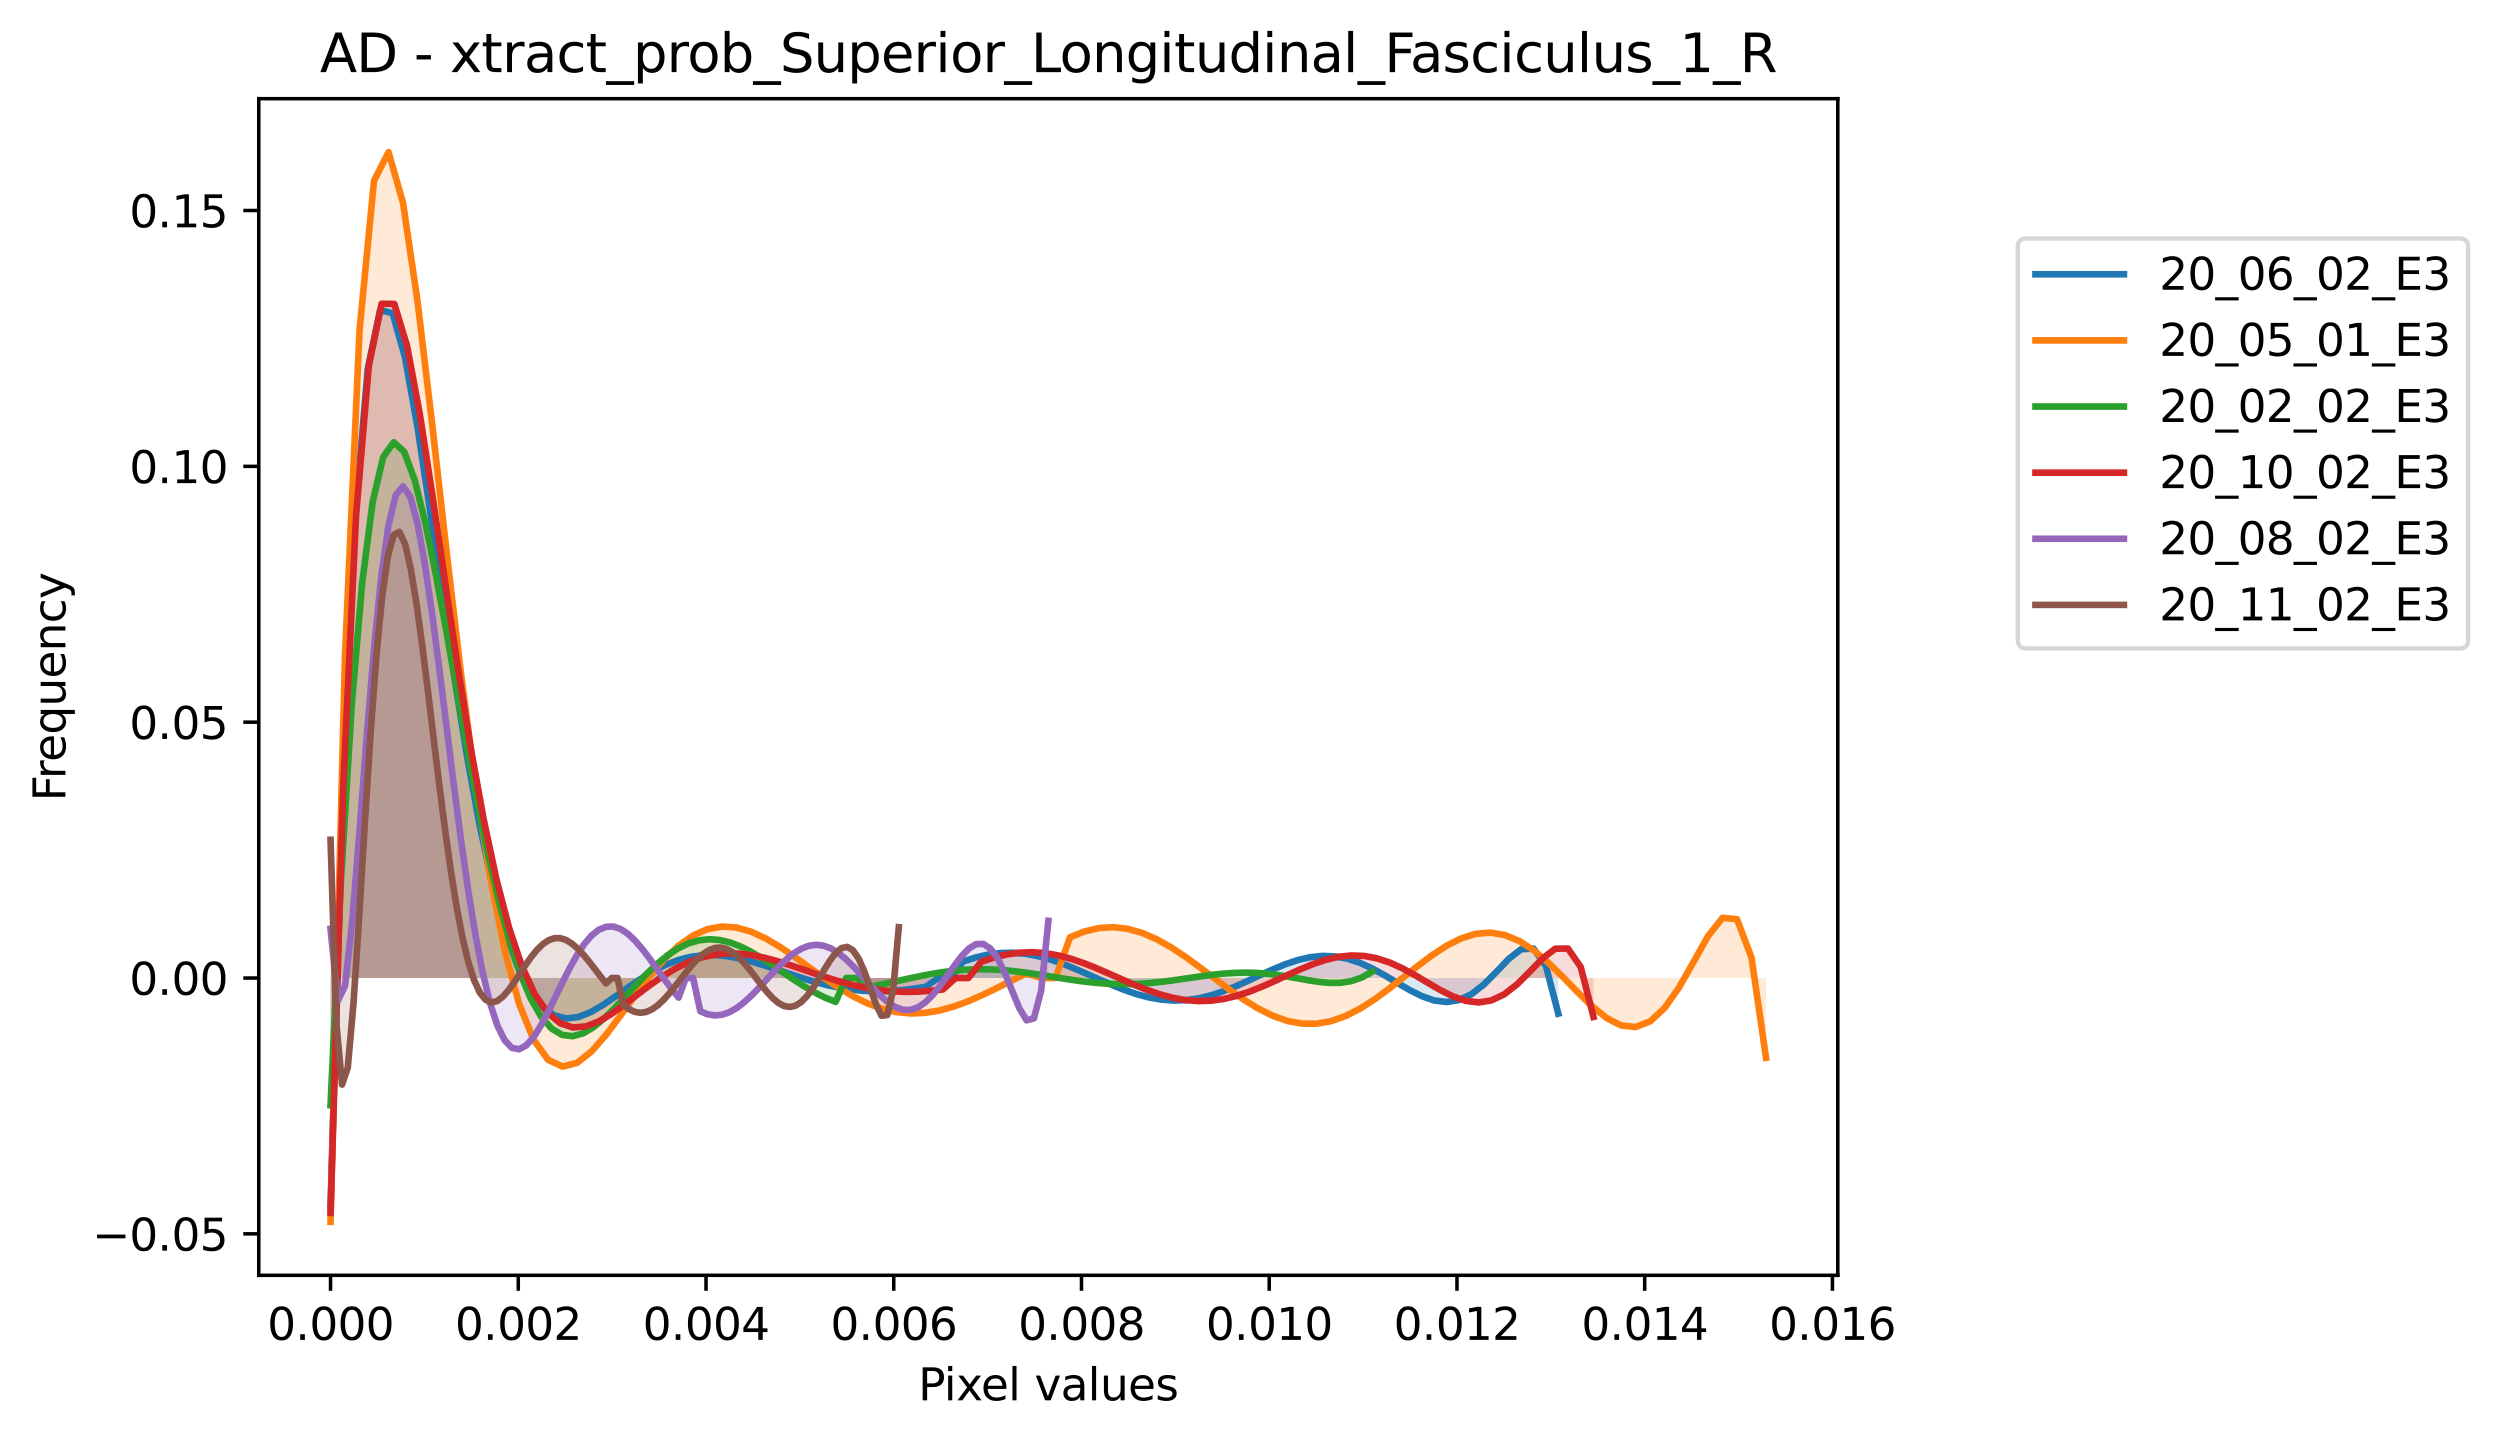 <?xml version="1.0" encoding="utf-8" standalone="no"?>
<!DOCTYPE svg PUBLIC "-//W3C//DTD SVG 1.1//EN"
  "http://www.w3.org/Graphics/SVG/1.1/DTD/svg11.dtd">
<svg xmlns:xlink="http://www.w3.org/1999/xlink" width="565.412pt" height="325.986pt" viewBox="0 0 565.412 325.986" xmlns="http://www.w3.org/2000/svg" version="1.1">
 <defs>
  <style type="text/css">*{stroke-linejoin: round; stroke-linecap: butt}</style>
 </defs>
 <g id="figure_1">
  <g id="patch_1">
   <path d="M 0 325.986 
L 565.412 325.986 
L 565.412 0 
L 0 0 
z
" style="fill: #ffffff"/>
  </g>
  <g id="axes_1">
   <g id="patch_2">
    <path d="M 58.523 288.43 
L 415.643 288.43 
L 415.643 22.318 
L 58.523 22.318 
z
" style="fill: #ffffff"/>
   </g>
   <g id="PolyCollection_1">
    <path d="M 74.756 272.802 
L 74.756 221.193 
L 77.561 221.193 
L 80.366 221.193 
L 83.171 221.193 
L 85.976 221.193 
L 88.78 221.193 
L 91.585 221.193 
L 94.39 221.193 
L 97.195 221.193 
L 100 221.193 
L 102.805 221.193 
L 105.609 221.193 
L 108.414 221.193 
L 111.219 221.193 
L 114.024 221.193 
L 116.829 221.193 
L 119.634 221.193 
L 122.439 221.193 
L 125.243 221.193 
L 128.048 221.193 
L 130.853 221.193 
L 133.658 221.193 
L 136.463 221.193 
L 139.268 221.193 
L 142.073 221.193 
L 144.877 221.193 
L 147.682 221.193 
L 150.487 221.193 
L 153.292 221.193 
L 156.097 221.193 
L 158.902 221.193 
L 161.706 221.193 
L 164.511 221.193 
L 167.316 221.193 
L 170.121 221.193 
L 172.926 221.193 
L 175.731 221.193 
L 178.536 221.193 
L 181.34 221.193 
L 184.145 221.193 
L 186.95 221.193 
L 189.755 221.193 
L 192.56 221.193 
L 195.365 221.193 
L 198.169 221.193 
L 200.974 221.193 
L 203.779 221.193 
L 206.584 221.193 
L 209.389 221.193 
L 212.194 221.193 
L 214.999 221.193 
L 217.803 221.193 
L 220.608 221.193 
L 223.413 221.193 
L 226.218 221.193 
L 229.023 221.193 
L 231.828 221.193 
L 234.632 221.193 
L 237.437 221.193 
L 240.242 221.193 
L 243.047 221.193 
L 245.852 221.193 
L 248.657 221.193 
L 251.462 221.193 
L 254.266 221.193 
L 257.071 221.193 
L 259.876 221.193 
L 262.681 221.193 
L 265.486 221.193 
L 268.291 221.193 
L 271.096 221.193 
L 273.9 221.193 
L 276.705 221.193 
L 279.51 221.193 
L 282.315 221.193 
L 285.12 221.193 
L 287.925 221.193 
L 290.729 221.193 
L 293.534 221.193 
L 296.339 221.193 
L 299.144 221.193 
L 301.949 221.193 
L 304.754 221.193 
L 307.559 221.193 
L 310.363 221.193 
L 313.168 221.193 
L 315.973 221.193 
L 318.778 221.193 
L 321.583 221.193 
L 324.388 221.193 
L 327.192 221.193 
L 329.997 221.193 
L 332.802 221.193 
L 335.607 221.193 
L 338.412 221.193 
L 341.217 221.193 
L 344.022 221.193 
L 346.826 221.193 
L 349.631 221.193 
L 352.436 221.193 
L 352.436 229.247 
L 352.436 229.247 
L 349.631 218.474 
L 346.826 214.542 
L 344.022 214.671 
L 341.217 216.883 
L 338.412 219.828 
L 335.607 222.643 
L 332.802 224.834 
L 329.997 226.174 
L 327.192 226.627 
L 324.388 226.283 
L 321.583 225.306 
L 318.778 223.894 
L 315.973 222.255 
L 313.168 220.581 
L 310.363 219.038 
L 307.559 217.756 
L 304.754 216.826 
L 301.949 216.299 
L 299.144 216.191 
L 296.339 216.483 
L 293.534 217.131 
L 290.729 218.07 
L 287.925 219.22 
L 285.12 220.493 
L 282.315 221.8 
L 279.51 223.055 
L 276.705 224.181 
L 273.9 225.11 
L 271.096 225.792 
L 268.291 226.191 
L 265.486 226.289 
L 262.681 226.084 
L 259.876 225.592 
L 257.071 224.844 
L 254.266 223.882 
L 251.462 222.76 
L 248.657 221.54 
L 245.852 220.285 
L 243.047 219.063 
L 240.242 217.939 
L 237.437 216.971 
L 234.632 216.212 
L 231.828 215.703 
L 229.023 215.475 
L 226.218 215.543 
L 223.413 215.909 
L 220.608 216.562 
L 217.803 217.474 
L 214.999 221.194 
L 212.194 221.193 
L 209.389 223.185 
L 206.584 223.618 
L 203.779 223.948 
L 200.974 224.151 
L 198.169 224.205 
L 195.365 224.098 
L 192.56 223.822 
L 189.755 223.377 
L 186.95 222.774 
L 184.145 222.031 
L 181.34 221.178 
L 178.536 220.25 
L 175.731 219.292 
L 172.926 218.358 
L 170.121 217.503 
L 167.316 216.787 
L 164.511 216.269 
L 161.706 216.005 
L 158.902 216.042 
L 156.097 216.419 
L 153.292 217.156 
L 150.487 218.253 
L 147.682 219.688 
L 144.877 221.407 
L 142.073 223.326 
L 139.268 225.322 
L 136.463 227.237 
L 133.658 228.874 
L 130.853 229.998 
L 128.048 230.342 
L 125.243 229.612 
L 122.439 227.497 
L 119.634 223.683 
L 116.829 217.874 
L 114.024 209.814 
L 111.219 199.324 
L 108.414 186.333 
L 105.609 170.937 
L 102.805 153.446 
L 100 134.464 
L 97.195 114.963 
L 94.39 96.387 
L 91.585 80.759 
L 88.78 70.816 
L 85.976 70.155 
L 83.171 83.41 
L 80.366 116.442 
L 77.561 176.566 
L 74.756 272.802 
z
" clip-path="url(#p658360393c)" style="fill: #1f77b4; fill-opacity: 0.167"/>
   </g>
   <g id="PolyCollection_2">
    <path d="M 74.756 276.334 
L 74.756 221.193 
L 78.036 221.193 
L 81.315 221.193 
L 84.594 221.193 
L 87.874 221.193 
L 91.153 221.193 
L 94.432 221.193 
L 97.712 221.193 
L 100.991 221.193 
L 104.27 221.193 
L 107.55 221.193 
L 110.829 221.193 
L 114.108 221.193 
L 117.388 221.193 
L 120.667 221.193 
L 123.946 221.193 
L 127.226 221.193 
L 130.505 221.193 
L 133.784 221.193 
L 137.064 221.193 
L 140.343 221.193 
L 143.622 221.193 
L 146.902 221.193 
L 150.181 221.193 
L 153.46 221.193 
L 156.74 221.193 
L 160.019 221.193 
L 163.298 221.193 
L 166.578 221.193 
L 169.857 221.193 
L 173.136 221.193 
L 176.416 221.193 
L 179.695 221.193 
L 182.974 221.193 
L 186.254 221.193 
L 189.533 221.193 
L 192.812 221.193 
L 196.092 221.193 
L 199.371 221.193 
L 202.65 221.193 
L 205.93 221.193 
L 209.209 221.193 
L 212.488 221.193 
L 215.768 221.193 
L 219.047 221.193 
L 222.326 221.193 
L 225.606 221.193 
L 228.885 221.193 
L 232.164 221.193 
L 235.444 221.193 
L 238.723 221.193 
L 242.002 221.193 
L 245.282 221.193 
L 248.561 221.193 
L 251.84 221.193 
L 255.12 221.193 
L 258.399 221.193 
L 261.678 221.193 
L 264.958 221.193 
L 268.237 221.193 
L 271.516 221.193 
L 274.796 221.193 
L 278.075 221.193 
L 281.355 221.193 
L 284.634 221.193 
L 287.913 221.193 
L 291.193 221.193 
L 294.472 221.193 
L 297.751 221.193 
L 301.031 221.193 
L 304.31 221.193 
L 307.589 221.193 
L 310.869 221.193 
L 314.148 221.193 
L 317.427 221.193 
L 320.707 221.193 
L 323.986 221.193 
L 327.265 221.193 
L 330.545 221.193 
L 333.824 221.193 
L 337.103 221.193 
L 340.383 221.193 
L 343.662 221.193 
L 346.941 221.193 
L 350.221 221.193 
L 353.5 221.193 
L 356.779 221.193 
L 360.059 221.193 
L 363.338 221.193 
L 366.617 221.193 
L 369.897 221.193 
L 373.176 221.193 
L 376.455 221.193 
L 379.735 221.193 
L 383.014 221.193 
L 386.293 221.193 
L 389.573 221.193 
L 392.852 221.193 
L 396.131 221.193 
L 399.411 221.193 
L 399.411 239.229 
L 399.411 239.229 
L 396.131 216.602 
L 392.852 207.892 
L 389.573 207.586 
L 386.293 211.722 
L 383.014 217.567 
L 379.735 223.341 
L 376.455 227.994 
L 373.176 231.017 
L 369.897 232.281 
L 366.617 231.919 
L 363.338 230.224 
L 360.059 227.572 
L 356.779 224.363 
L 353.5 220.981 
L 350.221 217.764 
L 346.941 214.987 
L 343.662 212.85 
L 340.383 211.48 
L 337.103 210.932 
L 333.824 211.193 
L 330.545 212.198 
L 327.265 213.835 
L 323.986 215.962 
L 320.707 218.415 
L 317.427 221.023 
L 314.148 223.614 
L 310.869 226.03 
L 307.589 228.13 
L 304.31 229.798 
L 301.031 230.949 
L 297.751 231.526 
L 294.472 231.509 
L 291.193 230.907 
L 287.913 229.759 
L 284.634 228.134 
L 281.355 226.121 
L 278.075 223.827 
L 274.796 221.373 
L 271.516 218.885 
L 268.237 216.49 
L 264.958 214.309 
L 261.678 212.454 
L 258.399 211.021 
L 255.12 210.085 
L 251.84 209.7 
L 248.561 209.893 
L 245.282 210.663 
L 242.002 211.985 
L 238.723 221.196 
L 235.444 221.194 
L 232.164 220.127 
L 228.885 221.747 
L 225.606 223.392 
L 222.326 224.978 
L 219.047 226.418 
L 215.768 227.629 
L 212.488 228.538 
L 209.209 229.079 
L 205.93 229.205 
L 202.65 228.883 
L 199.371 228.107 
L 196.092 226.888 
L 192.812 225.267 
L 189.533 223.308 
L 186.254 221.099 
L 182.974 218.749 
L 179.695 216.389 
L 176.416 214.161 
L 173.136 212.217 
L 169.857 210.708 
L 166.578 209.778 
L 163.298 209.554 
L 160.019 210.132 
L 156.74 211.573 
L 153.46 213.884 
L 150.181 217.014 
L 146.902 220.841 
L 143.622 225.161 
L 140.343 229.69 
L 137.064 234.055 
L 133.784 237.797 
L 130.505 240.385 
L 127.226 241.225 
L 123.946 239.687 
L 120.667 235.14 
L 117.388 227 
L 114.108 214.793 
L 110.829 198.233 
L 107.55 177.327 
L 104.27 152.49 
L 100.991 124.705 
L 97.712 95.695 
L 94.432 68.136 
L 91.153 45.915 
L 87.874 34.414 
L 84.594 40.857 
L 81.315 74.7 
L 78.036 148.081 
L 74.756 276.334 
z
" clip-path="url(#p658360393c)" style="fill: #ff7f0e; fill-opacity: 0.167"/>
   </g>
   <g id="PolyCollection_3">
    <path d="M 74.756 249.96 
L 74.756 221.193 
L 77.136 221.193 
L 79.516 221.193 
L 81.896 221.193 
L 84.276 221.193 
L 86.656 221.193 
L 89.036 221.193 
L 91.416 221.193 
L 93.796 221.193 
L 96.176 221.193 
L 98.556 221.193 
L 100.936 221.193 
L 103.315 221.193 
L 105.695 221.193 
L 108.075 221.193 
L 110.455 221.193 
L 112.835 221.193 
L 115.215 221.193 
L 117.595 221.193 
L 119.975 221.193 
L 122.355 221.193 
L 124.735 221.193 
L 127.115 221.193 
L 129.495 221.193 
L 131.875 221.193 
L 134.255 221.193 
L 136.635 221.193 
L 139.015 221.193 
L 141.395 221.193 
L 143.775 221.193 
L 146.154 221.193 
L 148.534 221.193 
L 150.914 221.193 
L 153.294 221.193 
L 155.674 221.193 
L 158.054 221.193 
L 160.434 221.193 
L 162.814 221.193 
L 165.194 221.193 
L 167.574 221.193 
L 169.954 221.193 
L 172.334 221.193 
L 174.714 221.193 
L 177.094 221.193 
L 179.474 221.193 
L 181.854 221.193 
L 184.234 221.193 
L 186.614 221.193 
L 188.993 221.193 
L 191.373 221.193 
L 193.753 221.193 
L 196.133 221.193 
L 198.513 221.193 
L 200.893 221.193 
L 203.273 221.193 
L 205.653 221.193 
L 208.033 221.193 
L 210.413 221.193 
L 212.793 221.193 
L 215.173 221.193 
L 217.553 221.193 
L 219.933 221.193 
L 222.313 221.193 
L 224.693 221.193 
L 227.073 221.193 
L 229.452 221.193 
L 231.832 221.193 
L 234.212 221.193 
L 236.592 221.193 
L 238.972 221.193 
L 241.352 221.193 
L 243.732 221.193 
L 246.112 221.193 
L 248.492 221.193 
L 250.872 221.193 
L 253.252 221.193 
L 255.632 221.193 
L 258.012 221.193 
L 260.392 221.193 
L 262.772 221.193 
L 265.152 221.193 
L 267.532 221.193 
L 269.912 221.193 
L 272.291 221.193 
L 274.671 221.193 
L 277.051 221.193 
L 279.431 221.193 
L 281.811 221.193 
L 284.191 221.193 
L 286.571 221.193 
L 288.951 221.193 
L 291.331 221.193 
L 293.711 221.193 
L 296.091 221.193 
L 298.471 221.193 
L 300.851 221.193 
L 303.231 221.193 
L 305.611 221.193 
L 307.991 221.193 
L 310.371 221.193 
L 310.371 219.727 
L 310.371 219.727 
L 307.991 221.085 
L 305.611 221.9 
L 303.231 222.272 
L 300.851 222.303 
L 298.471 222.094 
L 296.091 221.738 
L 293.711 221.314 
L 291.331 220.888 
L 288.951 220.512 
L 286.571 220.222 
L 284.191 220.038 
L 281.811 219.972 
L 279.431 220.02 
L 277.051 220.171 
L 274.671 220.409 
L 272.291 220.71 
L 269.912 221.05 
L 267.532 221.403 
L 265.152 221.744 
L 262.772 222.048 
L 260.392 222.298 
L 258.012 222.477 
L 255.632 222.574 
L 253.252 222.583 
L 250.872 222.504 
L 248.492 222.34 
L 246.112 222.101 
L 243.732 221.799 
L 241.352 221.449 
L 238.972 221.07 
L 236.592 220.681 
L 234.212 220.303 
L 231.832 219.955 
L 229.452 219.657 
L 227.073 219.424 
L 224.693 219.272 
L 222.313 219.209 
L 219.933 219.244 
L 217.553 219.376 
L 215.173 219.606 
L 212.793 219.924 
L 210.413 220.321 
L 208.033 220.78 
L 205.653 221.284 
L 203.273 221.81 
L 200.893 222.334 
L 198.513 222.832 
L 196.133 223.278 
L 193.753 221.192 
L 191.373 221.191 
L 188.993 226.585 
L 186.614 225.642 
L 184.234 224.453 
L 181.854 223.064 
L 179.474 221.53 
L 177.094 219.914 
L 174.714 218.288 
L 172.334 216.726 
L 169.954 215.305 
L 167.574 214.098 
L 165.194 213.176 
L 162.814 212.599 
L 160.434 212.419 
L 158.054 212.671 
L 155.674 213.374 
L 153.294 214.527 
L 150.914 216.108 
L 148.534 218.072 
L 146.154 220.347 
L 143.775 222.84 
L 141.395 225.432 
L 139.015 227.982 
L 136.635 230.332 
L 134.255 232.303 
L 131.875 233.71 
L 129.495 234.358 
L 127.115 234.055 
L 124.735 232.62 
L 122.355 229.887 
L 119.975 225.72 
L 117.595 220.023 
L 115.215 212.749 
L 112.835 203.913 
L 110.455 193.606 
L 108.075 182.003 
L 105.695 169.38 
L 103.315 156.119 
L 100.936 142.719 
L 98.556 129.806 
L 96.176 118.132 
L 93.796 108.583 
L 91.416 102.17 
L 89.036 100.023 
L 86.656 103.379 
L 84.276 113.56 
L 81.896 131.94 
L 79.516 159.912 
L 77.136 198.832 
L 74.756 249.96 
z
" clip-path="url(#p658360393c)" style="fill: #2ca02c; fill-opacity: 0.167"/>
   </g>
   <g id="PolyCollection_4">
    <path d="M 74.756 274.319 
L 74.756 221.193 
L 77.641 221.193 
L 80.527 221.193 
L 83.412 221.193 
L 86.297 221.193 
L 89.182 221.193 
L 92.067 221.193 
L 94.952 221.193 
L 97.838 221.193 
L 100.723 221.193 
L 103.608 221.193 
L 106.493 221.193 
L 109.378 221.193 
L 112.263 221.193 
L 115.149 221.193 
L 118.034 221.193 
L 120.919 221.193 
L 123.804 221.193 
L 126.689 221.193 
L 129.575 221.193 
L 132.46 221.193 
L 135.345 221.193 
L 138.23 221.193 
L 141.115 221.193 
L 144 221.193 
L 146.886 221.193 
L 149.771 221.193 
L 152.656 221.193 
L 155.541 221.193 
L 158.426 221.193 
L 161.312 221.193 
L 164.197 221.193 
L 167.082 221.193 
L 169.967 221.193 
L 172.852 221.193 
L 175.737 221.193 
L 178.623 221.193 
L 181.508 221.193 
L 184.393 221.193 
L 187.278 221.193 
L 190.163 221.193 
L 193.048 221.193 
L 195.934 221.193 
L 198.819 221.193 
L 201.704 221.193 
L 204.589 221.193 
L 207.474 221.193 
L 210.36 221.193 
L 213.245 221.193 
L 216.13 221.193 
L 219.015 221.193 
L 221.9 221.193 
L 224.785 221.193 
L 227.671 221.193 
L 230.556 221.193 
L 233.441 221.193 
L 236.326 221.193 
L 239.211 221.193 
L 242.097 221.193 
L 244.982 221.193 
L 247.867 221.193 
L 250.752 221.193 
L 253.637 221.193 
L 256.522 221.193 
L 259.408 221.193 
L 262.293 221.193 
L 265.178 221.193 
L 268.063 221.193 
L 270.948 221.193 
L 273.833 221.193 
L 276.719 221.193 
L 279.604 221.193 
L 282.489 221.193 
L 285.374 221.193 
L 288.259 221.193 
L 291.145 221.193 
L 294.03 221.193 
L 296.915 221.193 
L 299.8 221.193 
L 302.685 221.193 
L 305.57 221.193 
L 308.456 221.193 
L 311.341 221.193 
L 314.226 221.193 
L 317.111 221.193 
L 319.996 221.193 
L 322.882 221.193 
L 325.767 221.193 
L 328.652 221.193 
L 331.537 221.193 
L 334.422 221.193 
L 337.307 221.193 
L 340.193 221.193 
L 343.078 221.193 
L 345.963 221.193 
L 348.848 221.193 
L 351.733 221.193 
L 354.618 221.193 
L 357.504 221.193 
L 360.389 221.193 
L 360.389 229.991 
L 360.389 229.991 
L 357.504 218.706 
L 354.618 214.525 
L 351.733 214.568 
L 348.848 216.785 
L 345.963 219.776 
L 343.078 222.648 
L 340.193 224.885 
L 337.307 226.255 
L 334.422 226.718 
L 331.537 226.365 
L 328.652 225.363 
L 325.767 223.919 
L 322.882 222.243 
L 319.996 220.534 
L 317.111 218.962 
L 314.226 217.66 
L 311.341 216.72 
L 308.456 216.195 
L 305.57 216.098 
L 302.685 216.412 
L 299.8 217.088 
L 296.915 218.06 
L 294.03 219.245 
L 291.145 220.553 
L 288.259 221.891 
L 285.374 223.172 
L 282.489 224.316 
L 279.604 225.256 
L 276.719 225.938 
L 273.833 226.328 
L 270.948 226.408 
L 268.063 226.178 
L 265.178 225.655 
L 262.293 224.87 
L 259.408 223.87 
L 256.522 222.71 
L 253.637 221.454 
L 250.752 220.168 
L 247.867 218.922 
L 244.982 217.782 
L 242.097 216.807 
L 239.211 216.052 
L 236.326 215.558 
L 233.441 215.355 
L 230.556 215.457 
L 227.671 215.866 
L 224.785 216.568 
L 221.9 217.532 
L 219.015 221.194 
L 216.13 221.192 
L 213.245 223.784 
L 210.36 224.101 
L 207.474 224.288 
L 204.589 224.326 
L 201.704 224.201 
L 198.819 223.906 
L 195.934 223.443 
L 193.048 222.82 
L 190.163 222.056 
L 187.278 221.178 
L 184.393 220.222 
L 181.508 219.232 
L 178.623 218.258 
L 175.737 217.356 
L 172.852 216.586 
L 169.967 216.006 
L 167.082 215.674 
L 164.197 215.641 
L 161.312 215.95 
L 158.426 216.628 
L 155.541 217.686 
L 152.656 219.112 
L 149.771 220.87 
L 146.886 222.89 
L 144 225.073 
L 141.115 227.282 
L 138.23 229.344 
L 135.345 231.049 
L 132.46 232.152 
L 129.575 232.378 
L 126.689 231.431 
L 123.804 229.001 
L 120.919 224.781 
L 118.034 218.488 
L 115.149 209.886 
L 112.263 198.819 
L 109.378 185.249 
L 106.493 169.306 
L 103.608 151.34 
L 100.723 131.997 
L 97.838 112.289 
L 94.952 93.693 
L 92.067 78.259 
L 89.182 68.733 
L 86.297 68.7 
L 83.412 82.745 
L 80.527 116.644 
L 77.641 177.568 
L 74.756 274.319 
z
" clip-path="url(#p658360393c)" style="fill: #d62728; fill-opacity: 0.167"/>
   </g>
   <g id="PolyCollection_5">
    <path d="M 74.756 210.063 
L 74.756 221.193 
L 76.396 221.193 
L 78.036 221.193 
L 79.676 221.193 
L 81.316 221.193 
L 82.956 221.193 
L 84.596 221.193 
L 86.236 221.193 
L 87.876 221.193 
L 89.516 221.193 
L 91.156 221.193 
L 92.796 221.193 
L 94.436 221.193 
L 96.076 221.193 
L 97.716 221.193 
L 99.356 221.193 
L 100.996 221.193 
L 102.635 221.193 
L 104.275 221.193 
L 105.915 221.193 
L 107.555 221.193 
L 109.195 221.193 
L 110.835 221.193 
L 112.475 221.193 
L 114.115 221.193 
L 115.755 221.193 
L 117.395 221.193 
L 119.035 221.193 
L 120.675 221.193 
L 122.315 221.193 
L 123.955 221.193 
L 125.595 221.193 
L 127.235 221.193 
L 128.875 221.193 
L 130.515 221.193 
L 132.155 221.193 
L 133.795 221.193 
L 135.435 221.193 
L 137.075 221.193 
L 138.715 221.193 
L 140.355 221.193 
L 141.995 221.193 
L 143.634 221.193 
L 145.274 221.193 
L 146.914 221.193 
L 148.554 221.193 
L 150.194 221.193 
L 151.834 221.193 
L 153.474 221.193 
L 155.114 221.193 
L 156.754 221.193 
L 158.394 221.193 
L 160.034 221.193 
L 161.674 221.193 
L 163.314 221.193 
L 164.954 221.193 
L 166.594 221.193 
L 168.234 221.193 
L 169.874 221.193 
L 171.514 221.193 
L 173.154 221.193 
L 174.794 221.193 
L 176.434 221.193 
L 178.074 221.193 
L 179.714 221.193 
L 181.354 221.193 
L 182.993 221.193 
L 184.633 221.193 
L 186.273 221.193 
L 187.913 221.193 
L 189.553 221.193 
L 191.193 221.193 
L 192.833 221.193 
L 194.473 221.193 
L 196.113 221.193 
L 197.753 221.193 
L 199.393 221.193 
L 201.033 221.193 
L 202.673 221.193 
L 204.313 221.193 
L 205.953 221.193 
L 207.593 221.193 
L 209.233 221.193 
L 210.873 221.193 
L 212.513 221.193 
L 214.153 221.193 
L 215.793 221.193 
L 217.433 221.193 
L 219.073 221.193 
L 220.713 221.193 
L 222.353 221.193 
L 223.992 221.193 
L 225.632 221.193 
L 227.272 221.193 
L 228.912 221.193 
L 230.552 221.193 
L 232.192 221.193 
L 233.832 221.193 
L 235.472 221.193 
L 237.112 221.193 
L 237.112 208.263 
L 237.112 208.263 
L 235.472 224.051 
L 233.832 230.32 
L 232.192 230.766 
L 230.552 228.069 
L 228.912 224.096 
L 227.272 220.079 
L 225.632 216.76 
L 223.992 214.519 
L 222.353 213.471 
L 220.713 213.55 
L 219.073 214.575 
L 217.433 216.303 
L 215.793 218.467 
L 214.153 220.806 
L 212.513 223.084 
L 210.873 225.106 
L 209.233 226.723 
L 207.593 227.835 
L 205.953 228.392 
L 204.313 228.385 
L 202.673 227.849 
L 201.033 226.847 
L 199.393 225.469 
L 197.753 223.821 
L 196.113 222.017 
L 194.473 220.176 
L 192.833 218.408 
L 191.193 216.817 
L 189.553 215.489 
L 187.913 214.494 
L 186.273 213.882 
L 184.633 213.679 
L 182.993 213.892 
L 181.354 214.504 
L 179.714 215.481 
L 178.074 216.769 
L 176.434 218.303 
L 174.794 220.003 
L 173.154 221.785 
L 171.514 223.561 
L 169.874 225.243 
L 168.234 226.746 
L 166.594 227.996 
L 164.954 228.928 
L 163.314 229.492 
L 161.674 229.653 
L 160.034 229.395 
L 158.394 228.72 
L 156.754 221.19 
L 155.114 221.19 
L 153.474 225.627 
L 151.834 223.604 
L 150.194 221.388 
L 148.554 219.08 
L 146.914 216.793 
L 145.274 214.64 
L 143.634 212.738 
L 141.995 211.193 
L 140.355 210.103 
L 138.715 209.55 
L 137.075 209.594 
L 135.435 210.269 
L 133.795 211.58 
L 132.155 213.5 
L 130.515 215.968 
L 128.875 218.886 
L 127.235 222.122 
L 125.595 225.513 
L 123.955 228.864 
L 122.315 231.958 
L 120.675 234.56 
L 119.035 236.425 
L 117.395 237.31 
L 115.755 236.983 
L 114.115 235.239 
L 112.475 231.91 
L 110.835 226.879 
L 109.195 220.097 
L 107.555 211.594 
L 105.915 201.493 
L 104.275 190.017 
L 102.635 177.499 
L 100.996 164.386 
L 99.356 151.232 
L 97.716 138.693 
L 96.076 127.505 
L 94.436 118.461 
L 92.796 112.363 
L 91.156 109.974 
L 89.516 111.94 
L 87.876 118.697 
L 86.236 130.361 
L 84.596 146.579 
L 82.956 166.36 
L 81.316 187.871 
L 79.676 208.187 
L 78.036 223.012 
L 76.396 226.339 
L 74.756 210.063 
z
" clip-path="url(#p658360393c)" style="fill: #9467bd; fill-opacity: 0.167"/>
   </g>
   <g id="PolyCollection_6">
    <path d="M 74.756 189.926 
L 74.756 221.193 
L 76.054 221.193 
L 77.353 221.193 
L 78.651 221.193 
L 79.949 221.193 
L 81.247 221.193 
L 82.545 221.193 
L 83.843 221.193 
L 85.142 221.193 
L 86.44 221.193 
L 87.738 221.193 
L 89.036 221.193 
L 90.334 221.193 
L 91.632 221.193 
L 92.931 221.193 
L 94.229 221.193 
L 95.527 221.193 
L 96.825 221.193 
L 98.123 221.193 
L 99.422 221.193 
L 100.72 221.193 
L 102.018 221.193 
L 103.316 221.193 
L 104.614 221.193 
L 105.912 221.193 
L 107.211 221.193 
L 108.509 221.193 
L 109.807 221.193 
L 111.105 221.193 
L 112.403 221.193 
L 113.701 221.193 
L 115 221.193 
L 116.298 221.193 
L 117.596 221.193 
L 118.894 221.193 
L 120.192 221.193 
L 121.491 221.193 
L 122.789 221.193 
L 124.087 221.193 
L 125.385 221.193 
L 126.683 221.193 
L 127.981 221.193 
L 129.28 221.193 
L 130.578 221.193 
L 131.876 221.193 
L 133.174 221.193 
L 134.472 221.193 
L 135.771 221.193 
L 137.069 221.193 
L 138.367 221.193 
L 139.665 221.193 
L 140.963 221.193 
L 142.261 221.193 
L 143.56 221.193 
L 144.858 221.193 
L 146.156 221.193 
L 147.454 221.193 
L 148.752 221.193 
L 150.05 221.193 
L 151.349 221.193 
L 152.647 221.193 
L 153.945 221.193 
L 155.243 221.193 
L 156.541 221.193 
L 157.84 221.193 
L 159.138 221.193 
L 160.436 221.193 
L 161.734 221.193 
L 163.032 221.193 
L 164.33 221.193 
L 165.629 221.193 
L 166.927 221.193 
L 168.225 221.193 
L 169.523 221.193 
L 170.821 221.193 
L 172.119 221.193 
L 173.418 221.193 
L 174.716 221.193 
L 176.014 221.193 
L 177.312 221.193 
L 178.61 221.193 
L 179.909 221.193 
L 181.207 221.193 
L 182.505 221.193 
L 183.803 221.193 
L 185.101 221.193 
L 186.399 221.193 
L 187.698 221.193 
L 188.996 221.193 
L 190.294 221.193 
L 191.592 221.193 
L 192.89 221.193 
L 194.189 221.193 
L 195.487 221.193 
L 196.785 221.193 
L 198.083 221.193 
L 199.381 221.193 
L 200.679 221.193 
L 201.978 221.193 
L 203.276 221.193 
L 203.276 209.697 
L 203.276 209.697 
L 201.978 224.061 
L 200.679 229.567 
L 199.381 229.734 
L 198.083 227.088 
L 196.785 223.372 
L 195.487 219.717 
L 194.189 216.788 
L 192.89 214.907 
L 191.592 214.15 
L 190.294 214.428 
L 188.996 215.551 
L 187.698 217.275 
L 186.399 219.342 
L 185.101 221.506 
L 183.803 223.55 
L 182.505 225.299 
L 181.207 226.627 
L 179.909 227.453 
L 178.61 227.747 
L 177.312 227.517 
L 176.014 226.809 
L 174.716 225.699 
L 173.418 224.279 
L 172.119 222.658 
L 170.821 220.949 
L 169.523 219.264 
L 168.225 217.705 
L 166.927 216.364 
L 165.629 215.317 
L 164.33 214.617 
L 163.032 214.301 
L 161.734 214.38 
L 160.436 214.846 
L 159.138 215.671 
L 157.84 216.809 
L 156.541 218.197 
L 155.243 219.764 
L 153.945 221.429 
L 152.647 223.105 
L 151.349 224.707 
L 150.05 226.154 
L 148.752 227.37 
L 147.454 228.291 
L 146.156 228.865 
L 144.858 229.058 
L 143.56 228.851 
L 142.261 228.243 
L 140.963 227.255 
L 139.665 221.191 
L 138.367 221.191 
L 137.069 222.4 
L 135.771 220.766 
L 134.472 219.075 
L 133.174 217.407 
L 131.876 215.846 
L 130.578 214.471 
L 129.28 213.36 
L 127.981 212.577 
L 126.683 212.175 
L 125.385 212.19 
L 124.087 212.637 
L 122.789 213.508 
L 121.491 214.77 
L 120.192 216.363 
L 118.894 218.202 
L 117.596 220.175 
L 116.298 222.147 
L 115 223.961 
L 113.701 225.447 
L 112.403 226.421 
L 111.105 226.7 
L 109.807 226.104 
L 108.509 224.468 
L 107.211 221.652 
L 105.912 217.552 
L 104.614 212.112 
L 103.316 205.332 
L 102.018 197.283 
L 100.72 188.113 
L 99.422 178.055 
L 98.123 167.431 
L 96.825 156.656 
L 95.527 146.229 
L 94.229 136.728 
L 92.931 128.791 
L 91.632 123.087 
L 90.334 120.286 
L 89.036 121.002 
L 87.738 125.733 
L 86.44 134.783 
L 85.142 148.154 
L 83.843 165.431 
L 82.545 185.629 
L 81.247 207.023 
L 79.949 226.93 
L 78.651 241.473 
L 77.353 245.297 
L 76.054 231.232 
L 74.756 189.926 
z
" clip-path="url(#p658360393c)" style="fill: #8c564b; fill-opacity: 0.167"/>
   </g>
   <g id="matplotlib.axis_1">
    <g id="xtick_1">
     <g id="line2d_1">
      <defs>
       <path id="mef0ea76fde" d="M 0 0 
L 0 3.5 
" style="stroke: #000000; stroke-width: 0.8"/>
      </defs>
      <g>
       <use xlink:href="#mef0ea76fde" x="74.756" y="288.43" style="stroke: #000000; stroke-width: 0.8"/>
      </g>
     </g>
     <g id="text_1">
      <!-- 0.000 -->
      <g transform="translate(60.442 303.029) scale(0.1 -0.1)">
       <defs>
        <path id="DejaVuSans-30" d="M 2034 4250 
Q 1547 4250 1301 3770 
Q 1056 3291 1056 2328 
Q 1056 1369 1301 889 
Q 1547 409 2034 409 
Q 2525 409 2770 889 
Q 3016 1369 3016 2328 
Q 3016 3291 2770 3770 
Q 2525 4250 2034 4250 
z
M 2034 4750 
Q 2819 4750 3233 4129 
Q 3647 3509 3647 2328 
Q 3647 1150 3233 529 
Q 2819 -91 2034 -91 
Q 1250 -91 836 529 
Q 422 1150 422 2328 
Q 422 3509 836 4129 
Q 1250 4750 2034 4750 
z
" transform="scale(0.016)"/>
        <path id="DejaVuSans-2e" d="M 684 794 
L 1344 794 
L 1344 0 
L 684 0 
L 684 794 
z
" transform="scale(0.016)"/>
       </defs>
       <use xlink:href="#DejaVuSans-30"/>
       <use xlink:href="#DejaVuSans-2e" x="63.623"/>
       <use xlink:href="#DejaVuSans-30" x="95.41"/>
       <use xlink:href="#DejaVuSans-30" x="159.033"/>
       <use xlink:href="#DejaVuSans-30" x="222.656"/>
      </g>
     </g>
    </g>
    <g id="xtick_2">
     <g id="line2d_2">
      <g>
       <use xlink:href="#mef0ea76fde" x="117.216" y="288.43" style="stroke: #000000; stroke-width: 0.8"/>
      </g>
     </g>
     <g id="text_2">
      <!-- 0.002 -->
      <g transform="translate(102.902 303.029) scale(0.1 -0.1)">
       <defs>
        <path id="DejaVuSans-32" d="M 1228 531 
L 3431 531 
L 3431 0 
L 469 0 
L 469 531 
Q 828 903 1448 1529 
Q 2069 2156 2228 2338 
Q 2531 2678 2651 2914 
Q 2772 3150 2772 3378 
Q 2772 3750 2511 3984 
Q 2250 4219 1831 4219 
Q 1534 4219 1204 4116 
Q 875 4013 500 3803 
L 500 4441 
Q 881 4594 1212 4672 
Q 1544 4750 1819 4750 
Q 2544 4750 2975 4387 
Q 3406 4025 3406 3419 
Q 3406 3131 3298 2873 
Q 3191 2616 2906 2266 
Q 2828 2175 2409 1742 
Q 1991 1309 1228 531 
z
" transform="scale(0.016)"/>
       </defs>
       <use xlink:href="#DejaVuSans-30"/>
       <use xlink:href="#DejaVuSans-2e" x="63.623"/>
       <use xlink:href="#DejaVuSans-30" x="95.41"/>
       <use xlink:href="#DejaVuSans-30" x="159.033"/>
       <use xlink:href="#DejaVuSans-32" x="222.656"/>
      </g>
     </g>
    </g>
    <g id="xtick_3">
     <g id="line2d_3">
      <g>
       <use xlink:href="#mef0ea76fde" x="159.675" y="288.43" style="stroke: #000000; stroke-width: 0.8"/>
      </g>
     </g>
     <g id="text_3">
      <!-- 0.004 -->
      <g transform="translate(145.361 303.029) scale(0.1 -0.1)">
       <defs>
        <path id="DejaVuSans-34" d="M 2419 4116 
L 825 1625 
L 2419 1625 
L 2419 4116 
z
M 2253 4666 
L 3047 4666 
L 3047 1625 
L 3713 1625 
L 3713 1100 
L 3047 1100 
L 3047 0 
L 2419 0 
L 2419 1100 
L 313 1100 
L 313 1709 
L 2253 4666 
z
" transform="scale(0.016)"/>
       </defs>
       <use xlink:href="#DejaVuSans-30"/>
       <use xlink:href="#DejaVuSans-2e" x="63.623"/>
       <use xlink:href="#DejaVuSans-30" x="95.41"/>
       <use xlink:href="#DejaVuSans-30" x="159.033"/>
       <use xlink:href="#DejaVuSans-34" x="222.656"/>
      </g>
     </g>
    </g>
    <g id="xtick_4">
     <g id="line2d_4">
      <g>
       <use xlink:href="#mef0ea76fde" x="202.135" y="288.43" style="stroke: #000000; stroke-width: 0.8"/>
      </g>
     </g>
     <g id="text_4">
      <!-- 0.006 -->
      <g transform="translate(187.821 303.029) scale(0.1 -0.1)">
       <defs>
        <path id="DejaVuSans-36" d="M 2113 2584 
Q 1688 2584 1439 2293 
Q 1191 2003 1191 1497 
Q 1191 994 1439 701 
Q 1688 409 2113 409 
Q 2538 409 2786 701 
Q 3034 994 3034 1497 
Q 3034 2003 2786 2293 
Q 2538 2584 2113 2584 
z
M 3366 4563 
L 3366 3988 
Q 3128 4100 2886 4159 
Q 2644 4219 2406 4219 
Q 1781 4219 1451 3797 
Q 1122 3375 1075 2522 
Q 1259 2794 1537 2939 
Q 1816 3084 2150 3084 
Q 2853 3084 3261 2657 
Q 3669 2231 3669 1497 
Q 3669 778 3244 343 
Q 2819 -91 2113 -91 
Q 1303 -91 875 529 
Q 447 1150 447 2328 
Q 447 3434 972 4092 
Q 1497 4750 2381 4750 
Q 2619 4750 2861 4703 
Q 3103 4656 3366 4563 
z
" transform="scale(0.016)"/>
       </defs>
       <use xlink:href="#DejaVuSans-30"/>
       <use xlink:href="#DejaVuSans-2e" x="63.623"/>
       <use xlink:href="#DejaVuSans-30" x="95.41"/>
       <use xlink:href="#DejaVuSans-30" x="159.033"/>
       <use xlink:href="#DejaVuSans-36" x="222.656"/>
      </g>
     </g>
    </g>
    <g id="xtick_5">
     <g id="line2d_5">
      <g>
       <use xlink:href="#mef0ea76fde" x="244.595" y="288.43" style="stroke: #000000; stroke-width: 0.8"/>
      </g>
     </g>
     <g id="text_5">
      <!-- 0.008 -->
      <g transform="translate(230.281 303.029) scale(0.1 -0.1)">
       <defs>
        <path id="DejaVuSans-38" d="M 2034 2216 
Q 1584 2216 1326 1975 
Q 1069 1734 1069 1313 
Q 1069 891 1326 650 
Q 1584 409 2034 409 
Q 2484 409 2743 651 
Q 3003 894 3003 1313 
Q 3003 1734 2745 1975 
Q 2488 2216 2034 2216 
z
M 1403 2484 
Q 997 2584 770 2862 
Q 544 3141 544 3541 
Q 544 4100 942 4425 
Q 1341 4750 2034 4750 
Q 2731 4750 3128 4425 
Q 3525 4100 3525 3541 
Q 3525 3141 3298 2862 
Q 3072 2584 2669 2484 
Q 3125 2378 3379 2068 
Q 3634 1759 3634 1313 
Q 3634 634 3220 271 
Q 2806 -91 2034 -91 
Q 1263 -91 848 271 
Q 434 634 434 1313 
Q 434 1759 690 2068 
Q 947 2378 1403 2484 
z
M 1172 3481 
Q 1172 3119 1398 2916 
Q 1625 2713 2034 2713 
Q 2441 2713 2670 2916 
Q 2900 3119 2900 3481 
Q 2900 3844 2670 4047 
Q 2441 4250 2034 4250 
Q 1625 4250 1398 4047 
Q 1172 3844 1172 3481 
z
" transform="scale(0.016)"/>
       </defs>
       <use xlink:href="#DejaVuSans-30"/>
       <use xlink:href="#DejaVuSans-2e" x="63.623"/>
       <use xlink:href="#DejaVuSans-30" x="95.41"/>
       <use xlink:href="#DejaVuSans-30" x="159.033"/>
       <use xlink:href="#DejaVuSans-38" x="222.656"/>
      </g>
     </g>
    </g>
    <g id="xtick_6">
     <g id="line2d_6">
      <g>
       <use xlink:href="#mef0ea76fde" x="287.054" y="288.43" style="stroke: #000000; stroke-width: 0.8"/>
      </g>
     </g>
     <g id="text_6">
      <!-- 0.010 -->
      <g transform="translate(272.74 303.029) scale(0.1 -0.1)">
       <defs>
        <path id="DejaVuSans-31" d="M 794 531 
L 1825 531 
L 1825 4091 
L 703 3866 
L 703 4441 
L 1819 4666 
L 2450 4666 
L 2450 531 
L 3481 531 
L 3481 0 
L 794 0 
L 794 531 
z
" transform="scale(0.016)"/>
       </defs>
       <use xlink:href="#DejaVuSans-30"/>
       <use xlink:href="#DejaVuSans-2e" x="63.623"/>
       <use xlink:href="#DejaVuSans-30" x="95.41"/>
       <use xlink:href="#DejaVuSans-31" x="159.033"/>
       <use xlink:href="#DejaVuSans-30" x="222.656"/>
      </g>
     </g>
    </g>
    <g id="xtick_7">
     <g id="line2d_7">
      <g>
       <use xlink:href="#mef0ea76fde" x="329.514" y="288.43" style="stroke: #000000; stroke-width: 0.8"/>
      </g>
     </g>
     <g id="text_7">
      <!-- 0.012 -->
      <g transform="translate(315.2 303.029) scale(0.1 -0.1)">
       <use xlink:href="#DejaVuSans-30"/>
       <use xlink:href="#DejaVuSans-2e" x="63.623"/>
       <use xlink:href="#DejaVuSans-30" x="95.41"/>
       <use xlink:href="#DejaVuSans-31" x="159.033"/>
       <use xlink:href="#DejaVuSans-32" x="222.656"/>
      </g>
     </g>
    </g>
    <g id="xtick_8">
     <g id="line2d_8">
      <g>
       <use xlink:href="#mef0ea76fde" x="371.974" y="288.43" style="stroke: #000000; stroke-width: 0.8"/>
      </g>
     </g>
     <g id="text_8">
      <!-- 0.014 -->
      <g transform="translate(357.66 303.029) scale(0.1 -0.1)">
       <use xlink:href="#DejaVuSans-30"/>
       <use xlink:href="#DejaVuSans-2e" x="63.623"/>
       <use xlink:href="#DejaVuSans-30" x="95.41"/>
       <use xlink:href="#DejaVuSans-31" x="159.033"/>
       <use xlink:href="#DejaVuSans-34" x="222.656"/>
      </g>
     </g>
    </g>
    <g id="xtick_9">
     <g id="line2d_9">
      <g>
       <use xlink:href="#mef0ea76fde" x="414.433" y="288.43" style="stroke: #000000; stroke-width: 0.8"/>
      </g>
     </g>
     <g id="text_9">
      <!-- 0.016 -->
      <g transform="translate(400.119 303.029) scale(0.1 -0.1)">
       <use xlink:href="#DejaVuSans-30"/>
       <use xlink:href="#DejaVuSans-2e" x="63.623"/>
       <use xlink:href="#DejaVuSans-30" x="95.41"/>
       <use xlink:href="#DejaVuSans-31" x="159.033"/>
       <use xlink:href="#DejaVuSans-36" x="222.656"/>
      </g>
     </g>
    </g>
    <g id="text_10">
     <!-- Pixel values -->
     <g transform="translate(207.672 316.707) scale(0.1 -0.1)">
      <defs>
       <path id="DejaVuSans-50" d="M 1259 4147 
L 1259 2394 
L 2053 2394 
Q 2494 2394 2734 2622 
Q 2975 2850 2975 3272 
Q 2975 3691 2734 3919 
Q 2494 4147 2053 4147 
L 1259 4147 
z
M 628 4666 
L 2053 4666 
Q 2838 4666 3239 4311 
Q 3641 3956 3641 3272 
Q 3641 2581 3239 2228 
Q 2838 1875 2053 1875 
L 1259 1875 
L 1259 0 
L 628 0 
L 628 4666 
z
" transform="scale(0.016)"/>
       <path id="DejaVuSans-69" d="M 603 3500 
L 1178 3500 
L 1178 0 
L 603 0 
L 603 3500 
z
M 603 4863 
L 1178 4863 
L 1178 4134 
L 603 4134 
L 603 4863 
z
" transform="scale(0.016)"/>
       <path id="DejaVuSans-78" d="M 3513 3500 
L 2247 1797 
L 3578 0 
L 2900 0 
L 1881 1375 
L 863 0 
L 184 0 
L 1544 1831 
L 300 3500 
L 978 3500 
L 1906 2253 
L 2834 3500 
L 3513 3500 
z
" transform="scale(0.016)"/>
       <path id="DejaVuSans-65" d="M 3597 1894 
L 3597 1613 
L 953 1613 
Q 991 1019 1311 708 
Q 1631 397 2203 397 
Q 2534 397 2845 478 
Q 3156 559 3463 722 
L 3463 178 
Q 3153 47 2828 -22 
Q 2503 -91 2169 -91 
Q 1331 -91 842 396 
Q 353 884 353 1716 
Q 353 2575 817 3079 
Q 1281 3584 2069 3584 
Q 2775 3584 3186 3129 
Q 3597 2675 3597 1894 
z
M 3022 2063 
Q 3016 2534 2758 2815 
Q 2500 3097 2075 3097 
Q 1594 3097 1305 2825 
Q 1016 2553 972 2059 
L 3022 2063 
z
" transform="scale(0.016)"/>
       <path id="DejaVuSans-6c" d="M 603 4863 
L 1178 4863 
L 1178 0 
L 603 0 
L 603 4863 
z
" transform="scale(0.016)"/>
       <path id="DejaVuSans-20" transform="scale(0.016)"/>
       <path id="DejaVuSans-76" d="M 191 3500 
L 800 3500 
L 1894 563 
L 2988 3500 
L 3597 3500 
L 2284 0 
L 1503 0 
L 191 3500 
z
" transform="scale(0.016)"/>
       <path id="DejaVuSans-61" d="M 2194 1759 
Q 1497 1759 1228 1600 
Q 959 1441 959 1056 
Q 959 750 1161 570 
Q 1363 391 1709 391 
Q 2188 391 2477 730 
Q 2766 1069 2766 1631 
L 2766 1759 
L 2194 1759 
z
M 3341 1997 
L 3341 0 
L 2766 0 
L 2766 531 
Q 2569 213 2275 61 
Q 1981 -91 1556 -91 
Q 1019 -91 701 211 
Q 384 513 384 1019 
Q 384 1609 779 1909 
Q 1175 2209 1959 2209 
L 2766 2209 
L 2766 2266 
Q 2766 2663 2505 2880 
Q 2244 3097 1772 3097 
Q 1472 3097 1187 3025 
Q 903 2953 641 2809 
L 641 3341 
Q 956 3463 1253 3523 
Q 1550 3584 1831 3584 
Q 2591 3584 2966 3190 
Q 3341 2797 3341 1997 
z
" transform="scale(0.016)"/>
       <path id="DejaVuSans-75" d="M 544 1381 
L 544 3500 
L 1119 3500 
L 1119 1403 
Q 1119 906 1312 657 
Q 1506 409 1894 409 
Q 2359 409 2629 706 
Q 2900 1003 2900 1516 
L 2900 3500 
L 3475 3500 
L 3475 0 
L 2900 0 
L 2900 538 
Q 2691 219 2414 64 
Q 2138 -91 1772 -91 
Q 1169 -91 856 284 
Q 544 659 544 1381 
z
M 1991 3584 
L 1991 3584 
z
" transform="scale(0.016)"/>
       <path id="DejaVuSans-73" d="M 2834 3397 
L 2834 2853 
Q 2591 2978 2328 3040 
Q 2066 3103 1784 3103 
Q 1356 3103 1142 2972 
Q 928 2841 928 2578 
Q 928 2378 1081 2264 
Q 1234 2150 1697 2047 
L 1894 2003 
Q 2506 1872 2764 1633 
Q 3022 1394 3022 966 
Q 3022 478 2636 193 
Q 2250 -91 1575 -91 
Q 1294 -91 989 -36 
Q 684 19 347 128 
L 347 722 
Q 666 556 975 473 
Q 1284 391 1588 391 
Q 1994 391 2212 530 
Q 2431 669 2431 922 
Q 2431 1156 2273 1281 
Q 2116 1406 1581 1522 
L 1381 1569 
Q 847 1681 609 1914 
Q 372 2147 372 2553 
Q 372 3047 722 3315 
Q 1072 3584 1716 3584 
Q 2034 3584 2315 3537 
Q 2597 3491 2834 3397 
z
" transform="scale(0.016)"/>
      </defs>
      <use xlink:href="#DejaVuSans-50"/>
      <use xlink:href="#DejaVuSans-69" x="58.053"/>
      <use xlink:href="#DejaVuSans-78" x="85.836"/>
      <use xlink:href="#DejaVuSans-65" x="141.891"/>
      <use xlink:href="#DejaVuSans-6c" x="203.414"/>
      <use xlink:href="#DejaVuSans-20" x="231.197"/>
      <use xlink:href="#DejaVuSans-76" x="262.984"/>
      <use xlink:href="#DejaVuSans-61" x="322.164"/>
      <use xlink:href="#DejaVuSans-6c" x="383.443"/>
      <use xlink:href="#DejaVuSans-75" x="411.227"/>
      <use xlink:href="#DejaVuSans-65" x="474.605"/>
      <use xlink:href="#DejaVuSans-73" x="536.129"/>
     </g>
    </g>
   </g>
   <g id="matplotlib.axis_2">
    <g id="ytick_1">
     <g id="line2d_10">
      <defs>
       <path id="m9f20368969" d="M 0 0 
L -3.5 0 
" style="stroke: #000000; stroke-width: 0.8"/>
      </defs>
      <g>
       <use xlink:href="#m9f20368969" x="58.523" y="279.053" style="stroke: #000000; stroke-width: 0.8"/>
      </g>
     </g>
     <g id="text_11">
      <!-- −0.05 -->
      <g transform="translate(20.878 282.852) scale(0.1 -0.1)">
       <defs>
        <path id="DejaVuSans-2212" d="M 678 2272 
L 4684 2272 
L 4684 1741 
L 678 1741 
L 678 2272 
z
" transform="scale(0.016)"/>
        <path id="DejaVuSans-35" d="M 691 4666 
L 3169 4666 
L 3169 4134 
L 1269 4134 
L 1269 2991 
Q 1406 3038 1543 3061 
Q 1681 3084 1819 3084 
Q 2600 3084 3056 2656 
Q 3513 2228 3513 1497 
Q 3513 744 3044 326 
Q 2575 -91 1722 -91 
Q 1428 -91 1123 -41 
Q 819 9 494 109 
L 494 744 
Q 775 591 1075 516 
Q 1375 441 1709 441 
Q 2250 441 2565 725 
Q 2881 1009 2881 1497 
Q 2881 1984 2565 2268 
Q 2250 2553 1709 2553 
Q 1456 2553 1204 2497 
Q 953 2441 691 2322 
L 691 4666 
z
" transform="scale(0.016)"/>
       </defs>
       <use xlink:href="#DejaVuSans-2212"/>
       <use xlink:href="#DejaVuSans-30" x="83.789"/>
       <use xlink:href="#DejaVuSans-2e" x="147.412"/>
       <use xlink:href="#DejaVuSans-30" x="179.199"/>
       <use xlink:href="#DejaVuSans-35" x="242.822"/>
      </g>
     </g>
    </g>
    <g id="ytick_2">
     <g id="line2d_11">
      <g>
       <use xlink:href="#m9f20368969" x="58.523" y="221.193" style="stroke: #000000; stroke-width: 0.8"/>
      </g>
     </g>
     <g id="text_12">
      <!-- 0.00 -->
      <g transform="translate(29.258 224.992) scale(0.1 -0.1)">
       <use xlink:href="#DejaVuSans-30"/>
       <use xlink:href="#DejaVuSans-2e" x="63.623"/>
       <use xlink:href="#DejaVuSans-30" x="95.41"/>
       <use xlink:href="#DejaVuSans-30" x="159.033"/>
      </g>
     </g>
    </g>
    <g id="ytick_3">
     <g id="line2d_12">
      <g>
       <use xlink:href="#m9f20368969" x="58.523" y="163.333" style="stroke: #000000; stroke-width: 0.8"/>
      </g>
     </g>
     <g id="text_13">
      <!-- 0.05 -->
      <g transform="translate(29.258 167.132) scale(0.1 -0.1)">
       <use xlink:href="#DejaVuSans-30"/>
       <use xlink:href="#DejaVuSans-2e" x="63.623"/>
       <use xlink:href="#DejaVuSans-30" x="95.41"/>
       <use xlink:href="#DejaVuSans-35" x="159.033"/>
      </g>
     </g>
    </g>
    <g id="ytick_4">
     <g id="line2d_13">
      <g>
       <use xlink:href="#m9f20368969" x="58.523" y="105.473" style="stroke: #000000; stroke-width: 0.8"/>
      </g>
     </g>
     <g id="text_14">
      <!-- 0.10 -->
      <g transform="translate(29.258 109.272) scale(0.1 -0.1)">
       <use xlink:href="#DejaVuSans-30"/>
       <use xlink:href="#DejaVuSans-2e" x="63.623"/>
       <use xlink:href="#DejaVuSans-31" x="95.41"/>
       <use xlink:href="#DejaVuSans-30" x="159.033"/>
      </g>
     </g>
    </g>
    <g id="ytick_5">
     <g id="line2d_14">
      <g>
       <use xlink:href="#m9f20368969" x="58.523" y="47.613" style="stroke: #000000; stroke-width: 0.8"/>
      </g>
     </g>
     <g id="text_15">
      <!-- 0.15 -->
      <g transform="translate(29.258 51.413) scale(0.1 -0.1)">
       <use xlink:href="#DejaVuSans-30"/>
       <use xlink:href="#DejaVuSans-2e" x="63.623"/>
       <use xlink:href="#DejaVuSans-31" x="95.41"/>
       <use xlink:href="#DejaVuSans-35" x="159.033"/>
      </g>
     </g>
    </g>
    <g id="text_16">
     <!-- Frequency -->
     <g transform="translate(14.798 181.204) rotate(-90) scale(0.1 -0.1)">
      <defs>
       <path id="DejaVuSans-46" d="M 628 4666 
L 3309 4666 
L 3309 4134 
L 1259 4134 
L 1259 2759 
L 3109 2759 
L 3109 2228 
L 1259 2228 
L 1259 0 
L 628 0 
L 628 4666 
z
" transform="scale(0.016)"/>
       <path id="DejaVuSans-72" d="M 2631 2963 
Q 2534 3019 2420 3045 
Q 2306 3072 2169 3072 
Q 1681 3072 1420 2755 
Q 1159 2438 1159 1844 
L 1159 0 
L 581 0 
L 581 3500 
L 1159 3500 
L 1159 2956 
Q 1341 3275 1631 3429 
Q 1922 3584 2338 3584 
Q 2397 3584 2469 3576 
Q 2541 3569 2628 3553 
L 2631 2963 
z
" transform="scale(0.016)"/>
       <path id="DejaVuSans-71" d="M 947 1747 
Q 947 1113 1208 752 
Q 1469 391 1925 391 
Q 2381 391 2643 752 
Q 2906 1113 2906 1747 
Q 2906 2381 2643 2742 
Q 2381 3103 1925 3103 
Q 1469 3103 1208 2742 
Q 947 2381 947 1747 
z
M 2906 525 
Q 2725 213 2448 61 
Q 2172 -91 1784 -91 
Q 1150 -91 751 415 
Q 353 922 353 1747 
Q 353 2572 751 3078 
Q 1150 3584 1784 3584 
Q 2172 3584 2448 3432 
Q 2725 3281 2906 2969 
L 2906 3500 
L 3481 3500 
L 3481 -1331 
L 2906 -1331 
L 2906 525 
z
" transform="scale(0.016)"/>
       <path id="DejaVuSans-6e" d="M 3513 2113 
L 3513 0 
L 2938 0 
L 2938 2094 
Q 2938 2591 2744 2837 
Q 2550 3084 2163 3084 
Q 1697 3084 1428 2787 
Q 1159 2491 1159 1978 
L 1159 0 
L 581 0 
L 581 3500 
L 1159 3500 
L 1159 2956 
Q 1366 3272 1645 3428 
Q 1925 3584 2291 3584 
Q 2894 3584 3203 3211 
Q 3513 2838 3513 2113 
z
" transform="scale(0.016)"/>
       <path id="DejaVuSans-63" d="M 3122 3366 
L 3122 2828 
Q 2878 2963 2633 3030 
Q 2388 3097 2138 3097 
Q 1578 3097 1268 2742 
Q 959 2388 959 1747 
Q 959 1106 1268 751 
Q 1578 397 2138 397 
Q 2388 397 2633 464 
Q 2878 531 3122 666 
L 3122 134 
Q 2881 22 2623 -34 
Q 2366 -91 2075 -91 
Q 1284 -91 818 406 
Q 353 903 353 1747 
Q 353 2603 823 3093 
Q 1294 3584 2113 3584 
Q 2378 3584 2631 3529 
Q 2884 3475 3122 3366 
z
" transform="scale(0.016)"/>
       <path id="DejaVuSans-79" d="M 2059 -325 
Q 1816 -950 1584 -1140 
Q 1353 -1331 966 -1331 
L 506 -1331 
L 506 -850 
L 844 -850 
Q 1081 -850 1212 -737 
Q 1344 -625 1503 -206 
L 1606 56 
L 191 3500 
L 800 3500 
L 1894 763 
L 2988 3500 
L 3597 3500 
L 2059 -325 
z
" transform="scale(0.016)"/>
      </defs>
      <use xlink:href="#DejaVuSans-46"/>
      <use xlink:href="#DejaVuSans-72" x="50.27"/>
      <use xlink:href="#DejaVuSans-65" x="89.133"/>
      <use xlink:href="#DejaVuSans-71" x="150.656"/>
      <use xlink:href="#DejaVuSans-75" x="214.133"/>
      <use xlink:href="#DejaVuSans-65" x="277.512"/>
      <use xlink:href="#DejaVuSans-6e" x="339.035"/>
      <use xlink:href="#DejaVuSans-63" x="402.414"/>
      <use xlink:href="#DejaVuSans-79" x="457.395"/>
     </g>
    </g>
   </g>
   <g id="line2d_15">
    <path d="M 74.756 272.802 
L 77.561 176.566 
L 80.366 116.442 
L 83.171 83.41 
L 85.976 70.155 
L 88.78 70.816 
L 91.585 80.759 
L 94.39 96.387 
L 97.195 114.963 
L 100 134.464 
L 102.805 153.446 
L 105.609 170.937 
L 108.414 186.333 
L 111.219 199.324 
L 114.024 209.814 
L 116.829 217.874 
L 119.634 223.683 
L 122.439 227.497 
L 125.243 229.612 
L 128.048 230.342 
L 130.853 229.998 
L 133.658 228.874 
L 136.463 227.237 
L 139.268 225.322 
L 142.073 223.326 
L 144.877 221.407 
L 147.682 219.688 
L 150.487 218.253 
L 153.292 217.156 
L 156.097 216.419 
L 158.902 216.042 
L 161.706 216.005 
L 164.511 216.269 
L 167.316 216.787 
L 170.121 217.503 
L 172.926 218.358 
L 175.731 219.292 
L 178.536 220.25 
L 181.34 221.178 
L 184.145 222.031 
L 186.95 222.774 
L 189.755 223.377 
L 192.56 223.822 
L 195.365 224.098 
L 198.169 224.205 
L 200.974 224.151 
L 203.779 223.948 
L 206.584 223.618 
L 209.389 223.185 
L 212.194 221.193 
L 214.999 221.194 
L 217.803 217.474 
L 220.608 216.562 
L 223.413 215.909 
L 226.218 215.543 
L 229.023 215.475 
L 231.828 215.703 
L 234.632 216.212 
L 237.437 216.971 
L 240.242 217.939 
L 243.047 219.063 
L 245.852 220.285 
L 248.657 221.54 
L 251.462 222.76 
L 254.266 223.882 
L 257.071 224.844 
L 259.876 225.592 
L 262.681 226.084 
L 265.486 226.289 
L 268.291 226.191 
L 271.096 225.792 
L 273.9 225.11 
L 276.705 224.181 
L 279.51 223.055 
L 282.315 221.8 
L 285.12 220.493 
L 287.925 219.22 
L 290.729 218.07 
L 293.534 217.131 
L 296.339 216.483 
L 299.144 216.191 
L 301.949 216.299 
L 304.754 216.826 
L 307.559 217.756 
L 310.363 219.038 
L 313.168 220.581 
L 315.973 222.255 
L 318.778 223.894 
L 321.583 225.306 
L 324.388 226.283 
L 327.192 226.627 
L 329.997 226.174 
L 332.802 224.834 
L 335.607 222.643 
L 338.412 219.828 
L 341.217 216.883 
L 344.022 214.671 
L 346.826 214.542 
L 349.631 218.474 
L 352.436 229.247 
" clip-path="url(#p658360393c)" style="fill: none; stroke: #1f77b4; stroke-width: 1.5; stroke-linecap: square"/>
   </g>
   <g id="line2d_16">
    <path d="M 74.756 276.334 
L 78.036 148.081 
L 81.315 74.7 
L 84.594 40.857 
L 87.874 34.414 
L 91.153 45.915 
L 94.432 68.136 
L 97.712 95.695 
L 100.991 124.705 
L 104.27 152.49 
L 107.55 177.327 
L 110.829 198.233 
L 114.108 214.793 
L 117.388 227 
L 120.667 235.14 
L 123.946 239.687 
L 127.226 241.225 
L 130.505 240.385 
L 133.784 237.797 
L 137.064 234.055 
L 140.343 229.69 
L 143.622 225.161 
L 146.902 220.841 
L 150.181 217.014 
L 153.46 213.884 
L 156.74 211.573 
L 160.019 210.132 
L 163.298 209.554 
L 166.578 209.778 
L 169.857 210.708 
L 173.136 212.217 
L 176.416 214.161 
L 179.695 216.389 
L 182.974 218.749 
L 186.254 221.099 
L 189.533 223.308 
L 192.812 225.267 
L 196.092 226.888 
L 199.371 228.107 
L 202.65 228.883 
L 205.93 229.205 
L 209.209 229.079 
L 212.488 228.538 
L 215.768 227.629 
L 219.047 226.418 
L 222.326 224.978 
L 225.606 223.392 
L 228.885 221.747 
L 232.164 220.127 
L 235.444 221.194 
L 238.723 221.196 
L 242.002 211.985 
L 245.282 210.663 
L 248.561 209.893 
L 251.84 209.7 
L 255.12 210.085 
L 258.399 211.021 
L 261.678 212.454 
L 264.958 214.309 
L 268.237 216.49 
L 271.516 218.885 
L 274.796 221.373 
L 278.075 223.827 
L 281.355 226.121 
L 284.634 228.134 
L 287.913 229.759 
L 291.193 230.907 
L 294.472 231.509 
L 297.751 231.526 
L 301.031 230.949 
L 304.31 229.798 
L 307.589 228.13 
L 310.869 226.03 
L 314.148 223.614 
L 317.427 221.023 
L 320.707 218.415 
L 323.986 215.962 
L 327.265 213.835 
L 330.545 212.198 
L 333.824 211.193 
L 337.103 210.932 
L 340.383 211.48 
L 343.662 212.85 
L 346.941 214.987 
L 350.221 217.764 
L 353.5 220.981 
L 356.779 224.363 
L 360.059 227.572 
L 363.338 230.224 
L 366.617 231.919 
L 369.897 232.281 
L 373.176 231.017 
L 376.455 227.994 
L 379.735 223.341 
L 383.014 217.567 
L 386.293 211.722 
L 389.573 207.586 
L 392.852 207.892 
L 396.131 216.602 
L 399.411 239.229 
" clip-path="url(#p658360393c)" style="fill: none; stroke: #ff7f0e; stroke-width: 1.5; stroke-linecap: square"/>
   </g>
   <g id="line2d_17">
    <path d="M 74.756 249.96 
L 77.136 198.832 
L 79.516 159.912 
L 81.896 131.94 
L 84.276 113.56 
L 86.656 103.379 
L 89.036 100.023 
L 91.416 102.17 
L 93.796 108.583 
L 96.176 118.132 
L 98.556 129.806 
L 100.936 142.719 
L 103.315 156.119 
L 105.695 169.38 
L 108.075 182.003 
L 110.455 193.606 
L 112.835 203.913 
L 115.215 212.749 
L 117.595 220.023 
L 119.975 225.72 
L 122.355 229.887 
L 124.735 232.62 
L 127.115 234.055 
L 129.495 234.358 
L 131.875 233.71 
L 134.255 232.303 
L 136.635 230.332 
L 139.015 227.982 
L 141.395 225.432 
L 143.775 222.84 
L 146.154 220.347 
L 148.534 218.072 
L 150.914 216.108 
L 153.294 214.527 
L 155.674 213.374 
L 158.054 212.671 
L 160.434 212.419 
L 162.814 212.599 
L 165.194 213.176 
L 167.574 214.098 
L 169.954 215.305 
L 172.334 216.726 
L 174.714 218.288 
L 177.094 219.914 
L 179.474 221.53 
L 181.854 223.064 
L 184.234 224.453 
L 186.614 225.642 
L 188.993 226.585 
L 191.373 221.191 
L 193.753 221.192 
L 196.133 223.278 
L 198.513 222.832 
L 200.893 222.334 
L 203.273 221.81 
L 205.653 221.284 
L 208.033 220.78 
L 210.413 220.321 
L 212.793 219.924 
L 215.173 219.606 
L 217.553 219.376 
L 219.933 219.244 
L 222.313 219.209 
L 224.693 219.272 
L 227.073 219.424 
L 229.452 219.657 
L 231.832 219.955 
L 234.212 220.303 
L 236.592 220.681 
L 238.972 221.07 
L 241.352 221.449 
L 243.732 221.799 
L 246.112 222.101 
L 248.492 222.34 
L 250.872 222.504 
L 253.252 222.583 
L 255.632 222.574 
L 258.012 222.477 
L 260.392 222.298 
L 262.772 222.048 
L 265.152 221.744 
L 267.532 221.403 
L 269.912 221.05 
L 272.291 220.71 
L 274.671 220.409 
L 277.051 220.171 
L 279.431 220.02 
L 281.811 219.972 
L 284.191 220.038 
L 286.571 220.222 
L 288.951 220.512 
L 291.331 220.888 
L 293.711 221.314 
L 296.091 221.738 
L 298.471 222.094 
L 300.851 222.303 
L 303.231 222.272 
L 305.611 221.9 
L 307.991 221.085 
L 310.371 219.727 
" clip-path="url(#p658360393c)" style="fill: none; stroke: #2ca02c; stroke-width: 1.5; stroke-linecap: square"/>
   </g>
   <g id="line2d_18">
    <path d="M 74.756 274.319 
L 77.641 177.568 
L 80.527 116.644 
L 83.412 82.745 
L 86.297 68.7 
L 89.182 68.733 
L 92.067 78.259 
L 94.952 93.693 
L 97.838 112.289 
L 100.723 131.997 
L 103.608 151.34 
L 106.493 169.306 
L 109.378 185.249 
L 112.263 198.819 
L 115.149 209.886 
L 118.034 218.488 
L 120.919 224.781 
L 123.804 229.001 
L 126.689 231.431 
L 129.575 232.378 
L 132.46 232.152 
L 135.345 231.049 
L 138.23 229.344 
L 141.115 227.282 
L 144 225.073 
L 146.886 222.89 
L 149.771 220.87 
L 152.656 219.112 
L 155.541 217.686 
L 158.426 216.628 
L 161.312 215.95 
L 164.197 215.641 
L 167.082 215.674 
L 169.967 216.006 
L 172.852 216.586 
L 175.737 217.356 
L 178.623 218.258 
L 181.508 219.232 
L 184.393 220.222 
L 187.278 221.178 
L 190.163 222.056 
L 193.048 222.82 
L 195.934 223.443 
L 198.819 223.906 
L 201.704 224.201 
L 204.589 224.326 
L 207.474 224.288 
L 210.36 224.101 
L 213.245 223.784 
L 216.13 221.192 
L 219.015 221.194 
L 221.9 217.532 
L 224.785 216.568 
L 227.671 215.866 
L 230.556 215.457 
L 233.441 215.355 
L 236.326 215.558 
L 239.211 216.052 
L 242.097 216.807 
L 244.982 217.782 
L 247.867 218.922 
L 250.752 220.168 
L 253.637 221.454 
L 256.522 222.71 
L 259.408 223.87 
L 262.293 224.87 
L 265.178 225.655 
L 268.063 226.178 
L 270.948 226.408 
L 273.833 226.328 
L 276.719 225.938 
L 279.604 225.256 
L 282.489 224.316 
L 285.374 223.172 
L 288.259 221.891 
L 291.145 220.553 
L 294.03 219.245 
L 296.915 218.06 
L 299.8 217.088 
L 302.685 216.412 
L 305.57 216.098 
L 308.456 216.195 
L 311.341 216.72 
L 314.226 217.66 
L 317.111 218.962 
L 319.996 220.534 
L 322.882 222.243 
L 325.767 223.919 
L 328.652 225.363 
L 331.537 226.365 
L 334.422 226.718 
L 337.307 226.255 
L 340.193 224.885 
L 343.078 222.648 
L 345.963 219.776 
L 348.848 216.785 
L 351.733 214.568 
L 354.618 214.525 
L 357.504 218.706 
L 360.389 229.991 
" clip-path="url(#p658360393c)" style="fill: none; stroke: #d62728; stroke-width: 1.5; stroke-linecap: square"/>
   </g>
   <g id="line2d_19">
    <path d="M 74.756 210.063 
L 76.396 226.339 
L 78.036 223.012 
L 79.676 208.187 
L 81.316 187.871 
L 82.956 166.36 
L 84.596 146.579 
L 86.236 130.361 
L 87.876 118.697 
L 89.516 111.94 
L 91.156 109.974 
L 92.796 112.363 
L 94.436 118.461 
L 96.076 127.505 
L 97.716 138.693 
L 99.356 151.232 
L 100.996 164.386 
L 102.635 177.499 
L 104.275 190.017 
L 105.915 201.493 
L 107.555 211.594 
L 109.195 220.097 
L 110.835 226.879 
L 112.475 231.91 
L 114.115 235.239 
L 115.755 236.983 
L 117.395 237.31 
L 119.035 236.425 
L 120.675 234.56 
L 122.315 231.958 
L 123.955 228.864 
L 125.595 225.513 
L 127.235 222.122 
L 128.875 218.886 
L 130.515 215.968 
L 132.155 213.5 
L 133.795 211.58 
L 135.435 210.269 
L 137.075 209.594 
L 138.715 209.55 
L 140.355 210.103 
L 141.995 211.193 
L 143.634 212.738 
L 145.274 214.64 
L 146.914 216.793 
L 148.554 219.08 
L 150.194 221.388 
L 151.834 223.604 
L 153.474 225.627 
L 155.114 221.19 
L 156.754 221.19 
L 158.394 228.72 
L 160.034 229.395 
L 161.674 229.653 
L 163.314 229.492 
L 164.954 228.928 
L 166.594 227.996 
L 168.234 226.746 
L 169.874 225.243 
L 171.514 223.561 
L 173.154 221.785 
L 174.794 220.003 
L 176.434 218.303 
L 178.074 216.769 
L 179.714 215.481 
L 181.354 214.504 
L 182.993 213.892 
L 184.633 213.679 
L 186.273 213.882 
L 187.913 214.494 
L 189.553 215.489 
L 191.193 216.817 
L 192.833 218.408 
L 194.473 220.176 
L 196.113 222.017 
L 197.753 223.821 
L 199.393 225.469 
L 201.033 226.847 
L 202.673 227.849 
L 204.313 228.385 
L 205.953 228.392 
L 207.593 227.835 
L 209.233 226.723 
L 210.873 225.106 
L 212.513 223.084 
L 214.153 220.806 
L 215.793 218.467 
L 217.433 216.303 
L 219.073 214.575 
L 220.713 213.55 
L 222.353 213.471 
L 223.992 214.519 
L 225.632 216.76 
L 227.272 220.079 
L 228.912 224.096 
L 230.552 228.069 
L 232.192 230.766 
L 233.832 230.32 
L 235.472 224.051 
L 237.112 208.263 
" clip-path="url(#p658360393c)" style="fill: none; stroke: #9467bd; stroke-width: 1.5; stroke-linecap: square"/>
   </g>
   <g id="line2d_20">
    <path d="M 74.756 189.926 
L 76.054 231.232 
L 77.353 245.297 
L 78.651 241.473 
L 79.949 226.93 
L 81.247 207.023 
L 82.545 185.629 
L 83.843 165.431 
L 85.142 148.154 
L 86.44 134.783 
L 87.738 125.733 
L 89.036 121.002 
L 90.334 120.286 
L 91.632 123.087 
L 92.931 128.791 
L 94.229 136.728 
L 95.527 146.229 
L 96.825 156.656 
L 98.123 167.431 
L 99.422 178.055 
L 100.72 188.113 
L 102.018 197.283 
L 103.316 205.332 
L 104.614 212.112 
L 105.912 217.552 
L 107.211 221.652 
L 108.509 224.468 
L 109.807 226.104 
L 111.105 226.7 
L 112.403 226.421 
L 113.701 225.447 
L 115 223.961 
L 116.298 222.147 
L 117.596 220.175 
L 118.894 218.202 
L 120.192 216.363 
L 121.491 214.77 
L 122.789 213.508 
L 124.087 212.637 
L 125.385 212.19 
L 126.683 212.175 
L 127.981 212.577 
L 129.28 213.36 
L 130.578 214.471 
L 131.876 215.846 
L 133.174 217.407 
L 134.472 219.075 
L 135.771 220.766 
L 137.069 222.4 
L 138.367 221.191 
L 139.665 221.191 
L 140.963 227.255 
L 142.261 228.243 
L 143.56 228.851 
L 144.858 229.058 
L 146.156 228.865 
L 147.454 228.291 
L 148.752 227.37 
L 150.05 226.154 
L 151.349 224.707 
L 152.647 223.105 
L 153.945 221.429 
L 155.243 219.764 
L 156.541 218.197 
L 157.84 216.809 
L 159.138 215.671 
L 160.436 214.846 
L 161.734 214.38 
L 163.032 214.301 
L 164.33 214.617 
L 165.629 215.317 
L 166.927 216.364 
L 168.225 217.705 
L 169.523 219.264 
L 170.821 220.949 
L 172.119 222.658 
L 173.418 224.279 
L 174.716 225.699 
L 176.014 226.809 
L 177.312 227.517 
L 178.61 227.747 
L 179.909 227.453 
L 181.207 226.627 
L 182.505 225.299 
L 183.803 223.55 
L 185.101 221.506 
L 186.399 219.342 
L 187.698 217.275 
L 188.996 215.551 
L 190.294 214.428 
L 191.592 214.15 
L 192.89 214.907 
L 194.189 216.788 
L 195.487 219.717 
L 196.785 223.372 
L 198.083 227.088 
L 199.381 229.734 
L 200.679 229.567 
L 201.978 224.061 
L 203.276 209.697 
" clip-path="url(#p658360393c)" style="fill: none; stroke: #8c564b; stroke-width: 1.5; stroke-linecap: square"/>
   </g>
   <g id="patch_3">
    <path d="M 58.523 288.43 
L 58.523 22.318 
" style="fill: none; stroke: #000000; stroke-width: 0.8; stroke-linejoin: miter; stroke-linecap: square"/>
   </g>
   <g id="patch_4">
    <path d="M 415.643 288.43 
L 415.643 22.318 
" style="fill: none; stroke: #000000; stroke-width: 0.8; stroke-linejoin: miter; stroke-linecap: square"/>
   </g>
   <g id="patch_5">
    <path d="M 58.523 288.43 
L 415.643 288.43 
" style="fill: none; stroke: #000000; stroke-width: 0.8; stroke-linejoin: miter; stroke-linecap: square"/>
   </g>
   <g id="patch_6">
    <path d="M 58.523 22.318 
L 415.643 22.318 
" style="fill: none; stroke: #000000; stroke-width: 0.8; stroke-linejoin: miter; stroke-linecap: square"/>
   </g>
   <g id="text_17">
    <!-- AD - xtract_prob_Superior_Longitudinal_Fasciculus_1_R -->
    <g transform="translate(72.358 16.318) scale(0.12 -0.12)">
     <defs>
      <path id="DejaVuSans-41" d="M 2188 4044 
L 1331 1722 
L 3047 1722 
L 2188 4044 
z
M 1831 4666 
L 2547 4666 
L 4325 0 
L 3669 0 
L 3244 1197 
L 1141 1197 
L 716 0 
L 50 0 
L 1831 4666 
z
" transform="scale(0.016)"/>
      <path id="DejaVuSans-44" d="M 1259 4147 
L 1259 519 
L 2022 519 
Q 2988 519 3436 956 
Q 3884 1394 3884 2338 
Q 3884 3275 3436 3711 
Q 2988 4147 2022 4147 
L 1259 4147 
z
M 628 4666 
L 1925 4666 
Q 3281 4666 3915 4102 
Q 4550 3538 4550 2338 
Q 4550 1131 3912 565 
Q 3275 0 1925 0 
L 628 0 
L 628 4666 
z
" transform="scale(0.016)"/>
      <path id="DejaVuSans-2d" d="M 313 2009 
L 1997 2009 
L 1997 1497 
L 313 1497 
L 313 2009 
z
" transform="scale(0.016)"/>
      <path id="DejaVuSans-74" d="M 1172 4494 
L 1172 3500 
L 2356 3500 
L 2356 3053 
L 1172 3053 
L 1172 1153 
Q 1172 725 1289 603 
Q 1406 481 1766 481 
L 2356 481 
L 2356 0 
L 1766 0 
Q 1100 0 847 248 
Q 594 497 594 1153 
L 594 3053 
L 172 3053 
L 172 3500 
L 594 3500 
L 594 4494 
L 1172 4494 
z
" transform="scale(0.016)"/>
      <path id="DejaVuSans-5f" d="M 3263 -1063 
L 3263 -1509 
L -63 -1509 
L -63 -1063 
L 3263 -1063 
z
" transform="scale(0.016)"/>
      <path id="DejaVuSans-70" d="M 1159 525 
L 1159 -1331 
L 581 -1331 
L 581 3500 
L 1159 3500 
L 1159 2969 
Q 1341 3281 1617 3432 
Q 1894 3584 2278 3584 
Q 2916 3584 3314 3078 
Q 3713 2572 3713 1747 
Q 3713 922 3314 415 
Q 2916 -91 2278 -91 
Q 1894 -91 1617 61 
Q 1341 213 1159 525 
z
M 3116 1747 
Q 3116 2381 2855 2742 
Q 2594 3103 2138 3103 
Q 1681 3103 1420 2742 
Q 1159 2381 1159 1747 
Q 1159 1113 1420 752 
Q 1681 391 2138 391 
Q 2594 391 2855 752 
Q 3116 1113 3116 1747 
z
" transform="scale(0.016)"/>
      <path id="DejaVuSans-6f" d="M 1959 3097 
Q 1497 3097 1228 2736 
Q 959 2375 959 1747 
Q 959 1119 1226 758 
Q 1494 397 1959 397 
Q 2419 397 2687 759 
Q 2956 1122 2956 1747 
Q 2956 2369 2687 2733 
Q 2419 3097 1959 3097 
z
M 1959 3584 
Q 2709 3584 3137 3096 
Q 3566 2609 3566 1747 
Q 3566 888 3137 398 
Q 2709 -91 1959 -91 
Q 1206 -91 779 398 
Q 353 888 353 1747 
Q 353 2609 779 3096 
Q 1206 3584 1959 3584 
z
" transform="scale(0.016)"/>
      <path id="DejaVuSans-62" d="M 3116 1747 
Q 3116 2381 2855 2742 
Q 2594 3103 2138 3103 
Q 1681 3103 1420 2742 
Q 1159 2381 1159 1747 
Q 1159 1113 1420 752 
Q 1681 391 2138 391 
Q 2594 391 2855 752 
Q 3116 1113 3116 1747 
z
M 1159 2969 
Q 1341 3281 1617 3432 
Q 1894 3584 2278 3584 
Q 2916 3584 3314 3078 
Q 3713 2572 3713 1747 
Q 3713 922 3314 415 
Q 2916 -91 2278 -91 
Q 1894 -91 1617 61 
Q 1341 213 1159 525 
L 1159 0 
L 581 0 
L 581 4863 
L 1159 4863 
L 1159 2969 
z
" transform="scale(0.016)"/>
      <path id="DejaVuSans-53" d="M 3425 4513 
L 3425 3897 
Q 3066 4069 2747 4153 
Q 2428 4238 2131 4238 
Q 1616 4238 1336 4038 
Q 1056 3838 1056 3469 
Q 1056 3159 1242 3001 
Q 1428 2844 1947 2747 
L 2328 2669 
Q 3034 2534 3370 2195 
Q 3706 1856 3706 1288 
Q 3706 609 3251 259 
Q 2797 -91 1919 -91 
Q 1588 -91 1214 -16 
Q 841 59 441 206 
L 441 856 
Q 825 641 1194 531 
Q 1563 422 1919 422 
Q 2459 422 2753 634 
Q 3047 847 3047 1241 
Q 3047 1584 2836 1778 
Q 2625 1972 2144 2069 
L 1759 2144 
Q 1053 2284 737 2584 
Q 422 2884 422 3419 
Q 422 4038 858 4394 
Q 1294 4750 2059 4750 
Q 2388 4750 2728 4690 
Q 3069 4631 3425 4513 
z
" transform="scale(0.016)"/>
      <path id="DejaVuSans-4c" d="M 628 4666 
L 1259 4666 
L 1259 531 
L 3531 531 
L 3531 0 
L 628 0 
L 628 4666 
z
" transform="scale(0.016)"/>
      <path id="DejaVuSans-67" d="M 2906 1791 
Q 2906 2416 2648 2759 
Q 2391 3103 1925 3103 
Q 1463 3103 1205 2759 
Q 947 2416 947 1791 
Q 947 1169 1205 825 
Q 1463 481 1925 481 
Q 2391 481 2648 825 
Q 2906 1169 2906 1791 
z
M 3481 434 
Q 3481 -459 3084 -895 
Q 2688 -1331 1869 -1331 
Q 1566 -1331 1297 -1286 
Q 1028 -1241 775 -1147 
L 775 -588 
Q 1028 -725 1275 -790 
Q 1522 -856 1778 -856 
Q 2344 -856 2625 -561 
Q 2906 -266 2906 331 
L 2906 616 
Q 2728 306 2450 153 
Q 2172 0 1784 0 
Q 1141 0 747 490 
Q 353 981 353 1791 
Q 353 2603 747 3093 
Q 1141 3584 1784 3584 
Q 2172 3584 2450 3431 
Q 2728 3278 2906 2969 
L 2906 3500 
L 3481 3500 
L 3481 434 
z
" transform="scale(0.016)"/>
      <path id="DejaVuSans-64" d="M 2906 2969 
L 2906 4863 
L 3481 4863 
L 3481 0 
L 2906 0 
L 2906 525 
Q 2725 213 2448 61 
Q 2172 -91 1784 -91 
Q 1150 -91 751 415 
Q 353 922 353 1747 
Q 353 2572 751 3078 
Q 1150 3584 1784 3584 
Q 2172 3584 2448 3432 
Q 2725 3281 2906 2969 
z
M 947 1747 
Q 947 1113 1208 752 
Q 1469 391 1925 391 
Q 2381 391 2643 752 
Q 2906 1113 2906 1747 
Q 2906 2381 2643 2742 
Q 2381 3103 1925 3103 
Q 1469 3103 1208 2742 
Q 947 2381 947 1747 
z
" transform="scale(0.016)"/>
      <path id="DejaVuSans-52" d="M 2841 2188 
Q 3044 2119 3236 1894 
Q 3428 1669 3622 1275 
L 4263 0 
L 3584 0 
L 2988 1197 
Q 2756 1666 2539 1819 
Q 2322 1972 1947 1972 
L 1259 1972 
L 1259 0 
L 628 0 
L 628 4666 
L 2053 4666 
Q 2853 4666 3247 4331 
Q 3641 3997 3641 3322 
Q 3641 2881 3436 2590 
Q 3231 2300 2841 2188 
z
M 1259 4147 
L 1259 2491 
L 2053 2491 
Q 2509 2491 2742 2702 
Q 2975 2913 2975 3322 
Q 2975 3731 2742 3939 
Q 2509 4147 2053 4147 
L 1259 4147 
z
" transform="scale(0.016)"/>
     </defs>
     <use xlink:href="#DejaVuSans-41"/>
     <use xlink:href="#DejaVuSans-44" x="68.408"/>
     <use xlink:href="#DejaVuSans-20" x="145.41"/>
     <use xlink:href="#DejaVuSans-2d" x="177.197"/>
     <use xlink:href="#DejaVuSans-20" x="213.281"/>
     <use xlink:href="#DejaVuSans-78" x="245.068"/>
     <use xlink:href="#DejaVuSans-74" x="304.248"/>
     <use xlink:href="#DejaVuSans-72" x="343.457"/>
     <use xlink:href="#DejaVuSans-61" x="384.57"/>
     <use xlink:href="#DejaVuSans-63" x="445.85"/>
     <use xlink:href="#DejaVuSans-74" x="500.83"/>
     <use xlink:href="#DejaVuSans-5f" x="540.039"/>
     <use xlink:href="#DejaVuSans-70" x="590.039"/>
     <use xlink:href="#DejaVuSans-72" x="653.516"/>
     <use xlink:href="#DejaVuSans-6f" x="692.379"/>
     <use xlink:href="#DejaVuSans-62" x="753.561"/>
     <use xlink:href="#DejaVuSans-5f" x="817.037"/>
     <use xlink:href="#DejaVuSans-53" x="867.037"/>
     <use xlink:href="#DejaVuSans-75" x="930.514"/>
     <use xlink:href="#DejaVuSans-70" x="993.893"/>
     <use xlink:href="#DejaVuSans-65" x="1057.369"/>
     <use xlink:href="#DejaVuSans-72" x="1118.893"/>
     <use xlink:href="#DejaVuSans-69" x="1160.006"/>
     <use xlink:href="#DejaVuSans-6f" x="1187.789"/>
     <use xlink:href="#DejaVuSans-72" x="1248.971"/>
     <use xlink:href="#DejaVuSans-5f" x="1290.084"/>
     <use xlink:href="#DejaVuSans-4c" x="1340.084"/>
     <use xlink:href="#DejaVuSans-6f" x="1394.047"/>
     <use xlink:href="#DejaVuSans-6e" x="1455.229"/>
     <use xlink:href="#DejaVuSans-67" x="1518.607"/>
     <use xlink:href="#DejaVuSans-69" x="1582.084"/>
     <use xlink:href="#DejaVuSans-74" x="1609.867"/>
     <use xlink:href="#DejaVuSans-75" x="1649.076"/>
     <use xlink:href="#DejaVuSans-64" x="1712.455"/>
     <use xlink:href="#DejaVuSans-69" x="1775.932"/>
     <use xlink:href="#DejaVuSans-6e" x="1803.715"/>
     <use xlink:href="#DejaVuSans-61" x="1867.094"/>
     <use xlink:href="#DejaVuSans-6c" x="1928.373"/>
     <use xlink:href="#DejaVuSans-5f" x="1956.156"/>
     <use xlink:href="#DejaVuSans-46" x="2006.156"/>
     <use xlink:href="#DejaVuSans-61" x="2054.551"/>
     <use xlink:href="#DejaVuSans-73" x="2115.83"/>
     <use xlink:href="#DejaVuSans-63" x="2167.93"/>
     <use xlink:href="#DejaVuSans-69" x="2222.91"/>
     <use xlink:href="#DejaVuSans-63" x="2250.693"/>
     <use xlink:href="#DejaVuSans-75" x="2305.674"/>
     <use xlink:href="#DejaVuSans-6c" x="2369.053"/>
     <use xlink:href="#DejaVuSans-75" x="2396.836"/>
     <use xlink:href="#DejaVuSans-73" x="2460.215"/>
     <use xlink:href="#DejaVuSans-5f" x="2512.314"/>
     <use xlink:href="#DejaVuSans-31" x="2562.314"/>
     <use xlink:href="#DejaVuSans-5f" x="2625.938"/>
     <use xlink:href="#DejaVuSans-52" x="2675.938"/>
    </g>
   </g>
   <g id="legend_1">
    <g id="patch_7">
     <path d="M 458.355 146.667 
L 556.212 146.667 
Q 558.212 146.667 558.212 144.667 
L 558.212 55.929 
Q 558.212 53.929 556.212 53.929 
L 458.355 53.929 
Q 456.355 53.929 456.355 55.929 
L 456.355 144.667 
Q 456.355 146.667 458.355 146.667 
z
" style="fill: #ffffff; opacity: 0.8; stroke: #cccccc; stroke-linejoin: miter"/>
    </g>
    <g id="line2d_21">
     <path d="M 460.355 62.028 
L 470.355 62.028 
L 480.355 62.028 
" style="fill: none; stroke: #1f77b4; stroke-width: 1.5; stroke-linecap: square"/>
    </g>
    <g id="text_18">
     <!-- 20_06_02_E3 -->
     <g transform="translate(488.355 65.528) scale(0.1 -0.1)">
      <defs>
       <path id="DejaVuSans-45" d="M 628 4666 
L 3578 4666 
L 3578 4134 
L 1259 4134 
L 1259 2753 
L 3481 2753 
L 3481 2222 
L 1259 2222 
L 1259 531 
L 3634 531 
L 3634 0 
L 628 0 
L 628 4666 
z
" transform="scale(0.016)"/>
       <path id="DejaVuSans-33" d="M 2597 2516 
Q 3050 2419 3304 2112 
Q 3559 1806 3559 1356 
Q 3559 666 3084 287 
Q 2609 -91 1734 -91 
Q 1441 -91 1130 -33 
Q 819 25 488 141 
L 488 750 
Q 750 597 1062 519 
Q 1375 441 1716 441 
Q 2309 441 2620 675 
Q 2931 909 2931 1356 
Q 2931 1769 2642 2001 
Q 2353 2234 1838 2234 
L 1294 2234 
L 1294 2753 
L 1863 2753 
Q 2328 2753 2575 2939 
Q 2822 3125 2822 3475 
Q 2822 3834 2567 4026 
Q 2313 4219 1838 4219 
Q 1578 4219 1281 4162 
Q 984 4106 628 3988 
L 628 4550 
Q 988 4650 1302 4700 
Q 1616 4750 1894 4750 
Q 2613 4750 3031 4423 
Q 3450 4097 3450 3541 
Q 3450 3153 3228 2886 
Q 3006 2619 2597 2516 
z
" transform="scale(0.016)"/>
      </defs>
      <use xlink:href="#DejaVuSans-32"/>
      <use xlink:href="#DejaVuSans-30" x="63.623"/>
      <use xlink:href="#DejaVuSans-5f" x="127.246"/>
      <use xlink:href="#DejaVuSans-30" x="177.246"/>
      <use xlink:href="#DejaVuSans-36" x="240.869"/>
      <use xlink:href="#DejaVuSans-5f" x="304.492"/>
      <use xlink:href="#DejaVuSans-30" x="354.492"/>
      <use xlink:href="#DejaVuSans-32" x="418.115"/>
      <use xlink:href="#DejaVuSans-5f" x="481.738"/>
      <use xlink:href="#DejaVuSans-45" x="531.738"/>
      <use xlink:href="#DejaVuSans-33" x="594.922"/>
     </g>
    </g>
    <g id="line2d_22">
     <path d="M 460.355 76.984 
L 470.355 76.984 
L 480.355 76.984 
" style="fill: none; stroke: #ff7f0e; stroke-width: 1.5; stroke-linecap: square"/>
    </g>
    <g id="text_19">
     <!-- 20_05_01_E3 -->
     <g transform="translate(488.355 80.484) scale(0.1 -0.1)">
      <use xlink:href="#DejaVuSans-32"/>
      <use xlink:href="#DejaVuSans-30" x="63.623"/>
      <use xlink:href="#DejaVuSans-5f" x="127.246"/>
      <use xlink:href="#DejaVuSans-30" x="177.246"/>
      <use xlink:href="#DejaVuSans-35" x="240.869"/>
      <use xlink:href="#DejaVuSans-5f" x="304.492"/>
      <use xlink:href="#DejaVuSans-30" x="354.492"/>
      <use xlink:href="#DejaVuSans-31" x="418.115"/>
      <use xlink:href="#DejaVuSans-5f" x="481.738"/>
      <use xlink:href="#DejaVuSans-45" x="531.738"/>
      <use xlink:href="#DejaVuSans-33" x="594.922"/>
     </g>
    </g>
    <g id="line2d_23">
     <path d="M 460.355 91.94 
L 470.355 91.94 
L 480.355 91.94 
" style="fill: none; stroke: #2ca02c; stroke-width: 1.5; stroke-linecap: square"/>
    </g>
    <g id="text_20">
     <!-- 20_02_02_E3 -->
     <g transform="translate(488.355 95.44) scale(0.1 -0.1)">
      <use xlink:href="#DejaVuSans-32"/>
      <use xlink:href="#DejaVuSans-30" x="63.623"/>
      <use xlink:href="#DejaVuSans-5f" x="127.246"/>
      <use xlink:href="#DejaVuSans-30" x="177.246"/>
      <use xlink:href="#DejaVuSans-32" x="240.869"/>
      <use xlink:href="#DejaVuSans-5f" x="304.492"/>
      <use xlink:href="#DejaVuSans-30" x="354.492"/>
      <use xlink:href="#DejaVuSans-32" x="418.115"/>
      <use xlink:href="#DejaVuSans-5f" x="481.738"/>
      <use xlink:href="#DejaVuSans-45" x="531.738"/>
      <use xlink:href="#DejaVuSans-33" x="594.922"/>
     </g>
    </g>
    <g id="line2d_24">
     <path d="M 460.355 106.897 
L 470.355 106.897 
L 480.355 106.897 
" style="fill: none; stroke: #d62728; stroke-width: 1.5; stroke-linecap: square"/>
    </g>
    <g id="text_21">
     <!-- 20_10_02_E3 -->
     <g transform="translate(488.355 110.397) scale(0.1 -0.1)">
      <use xlink:href="#DejaVuSans-32"/>
      <use xlink:href="#DejaVuSans-30" x="63.623"/>
      <use xlink:href="#DejaVuSans-5f" x="127.246"/>
      <use xlink:href="#DejaVuSans-31" x="177.246"/>
      <use xlink:href="#DejaVuSans-30" x="240.869"/>
      <use xlink:href="#DejaVuSans-5f" x="304.492"/>
      <use xlink:href="#DejaVuSans-30" x="354.492"/>
      <use xlink:href="#DejaVuSans-32" x="418.115"/>
      <use xlink:href="#DejaVuSans-5f" x="481.738"/>
      <use xlink:href="#DejaVuSans-45" x="531.738"/>
      <use xlink:href="#DejaVuSans-33" x="594.922"/>
     </g>
    </g>
    <g id="line2d_25">
     <path d="M 460.355 121.853 
L 470.355 121.853 
L 480.355 121.853 
" style="fill: none; stroke: #9467bd; stroke-width: 1.5; stroke-linecap: square"/>
    </g>
    <g id="text_22">
     <!-- 20_08_02_E3 -->
     <g transform="translate(488.355 125.353) scale(0.1 -0.1)">
      <use xlink:href="#DejaVuSans-32"/>
      <use xlink:href="#DejaVuSans-30" x="63.623"/>
      <use xlink:href="#DejaVuSans-5f" x="127.246"/>
      <use xlink:href="#DejaVuSans-30" x="177.246"/>
      <use xlink:href="#DejaVuSans-38" x="240.869"/>
      <use xlink:href="#DejaVuSans-5f" x="304.492"/>
      <use xlink:href="#DejaVuSans-30" x="354.492"/>
      <use xlink:href="#DejaVuSans-32" x="418.115"/>
      <use xlink:href="#DejaVuSans-5f" x="481.738"/>
      <use xlink:href="#DejaVuSans-45" x="531.738"/>
      <use xlink:href="#DejaVuSans-33" x="594.922"/>
     </g>
    </g>
    <g id="line2d_26">
     <path d="M 460.355 136.809 
L 470.355 136.809 
L 480.355 136.809 
" style="fill: none; stroke: #8c564b; stroke-width: 1.5; stroke-linecap: square"/>
    </g>
    <g id="text_23">
     <!-- 20_11_02_E3 -->
     <g transform="translate(488.355 140.309) scale(0.1 -0.1)">
      <use xlink:href="#DejaVuSans-32"/>
      <use xlink:href="#DejaVuSans-30" x="63.623"/>
      <use xlink:href="#DejaVuSans-5f" x="127.246"/>
      <use xlink:href="#DejaVuSans-31" x="177.246"/>
      <use xlink:href="#DejaVuSans-31" x="240.869"/>
      <use xlink:href="#DejaVuSans-5f" x="304.492"/>
      <use xlink:href="#DejaVuSans-30" x="354.492"/>
      <use xlink:href="#DejaVuSans-32" x="418.115"/>
      <use xlink:href="#DejaVuSans-5f" x="481.738"/>
      <use xlink:href="#DejaVuSans-45" x="531.738"/>
      <use xlink:href="#DejaVuSans-33" x="594.922"/>
     </g>
    </g>
   </g>
  </g>
 </g>
 <defs>
  <clipPath id="p658360393c">
   <rect x="58.523" y="22.318" width="357.12" height="266.112"/>
  </clipPath>
 </defs>
</svg>
